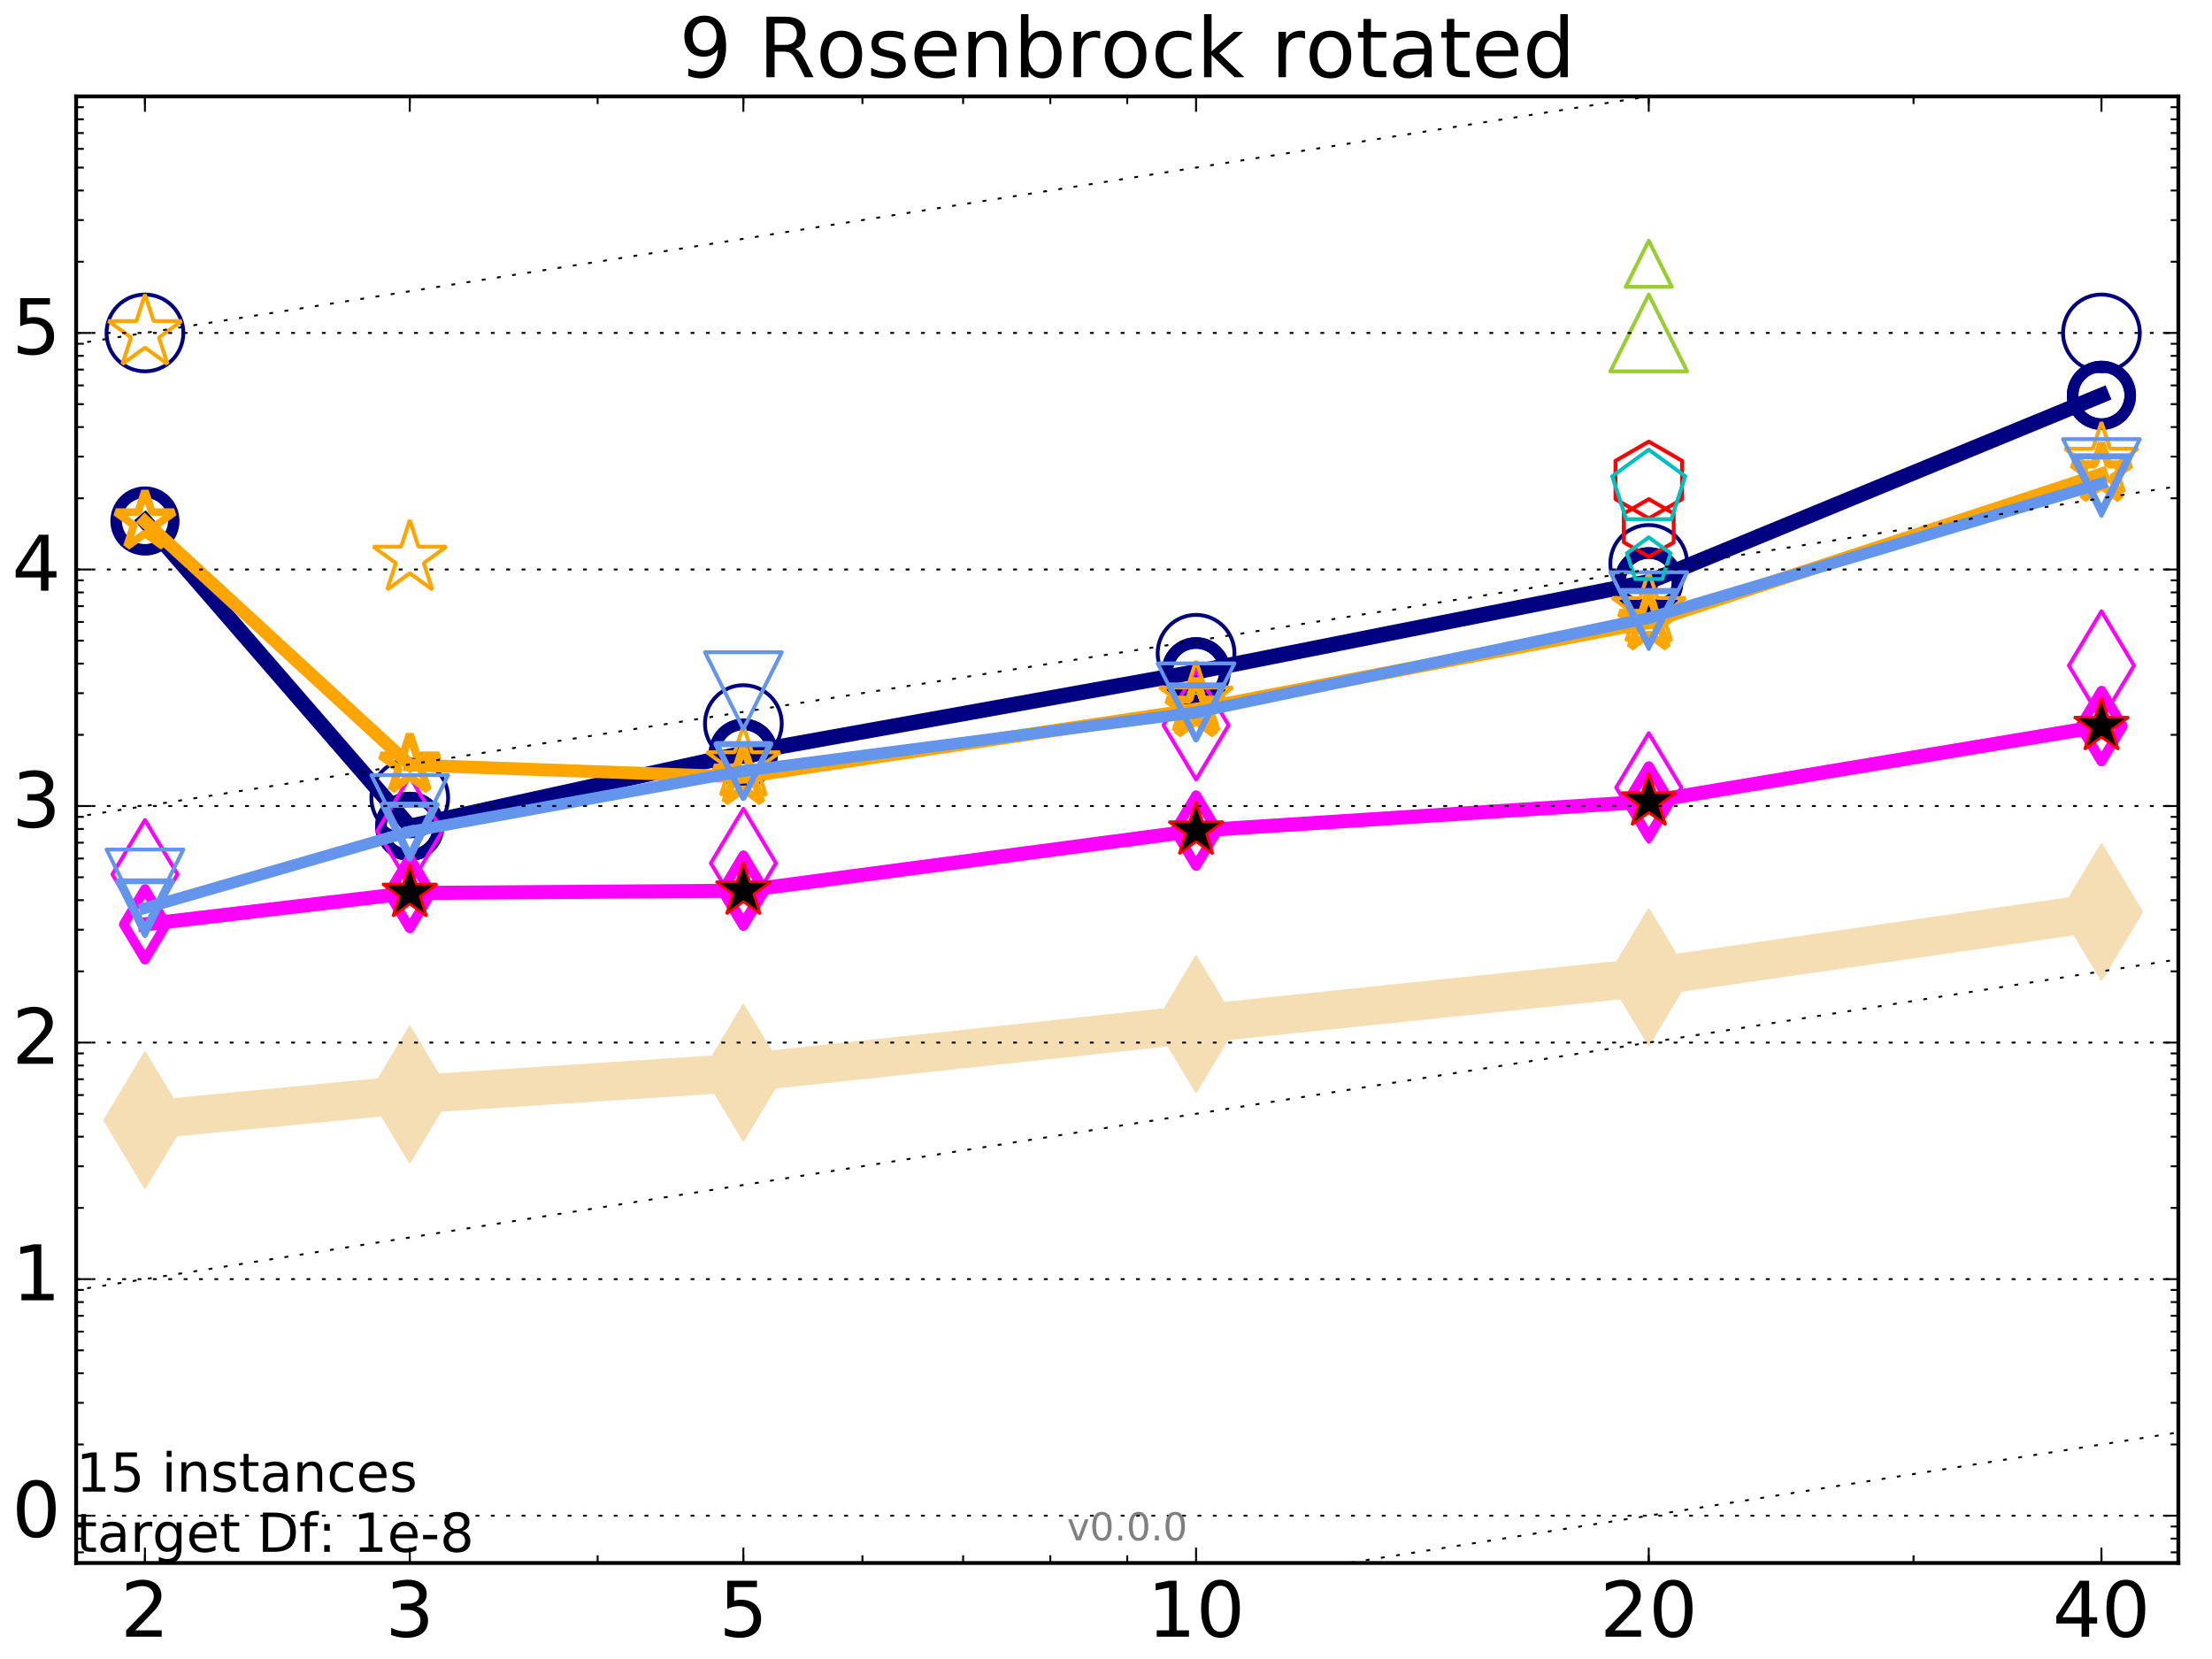 <?xml version="1.0" encoding="utf-8" standalone="no"?>
<!DOCTYPE svg PUBLIC "-//W3C//DTD SVG 1.1//EN"
  "http://www.w3.org/Graphics/SVG/1.1/DTD/svg11.dtd">
<!-- Created with matplotlib (http://matplotlib.org/) -->
<svg height="432pt" version="1.1" viewBox="0 0 576 432" width="576pt" xmlns="http://www.w3.org/2000/svg" xmlns:xlink="http://www.w3.org/1999/xlink">
 <defs>
  <style type="text/css">
*{stroke-linecap:butt;stroke-linejoin:round;stroke-miterlimit:100000;}
  </style>
 </defs>
 <g id="figure_1">
  <g id="patch_1">
   <path d="M 0 432 
L 576 432 
L 576 0 
L 0 0 
z
" style="fill:#ffffff;"/>
  </g>
  <g id="axes_1">
   <g id="patch_2">
    <path d="M 19.825 407 
L 567.24 407 
L 567.24 25.1 
L 19.825 25.1 
z
" style="fill:#ffffff;"/>
   </g>
   <g id="line2d_1">
    <path clip-path="url(#pc23ba52367)" d="M 37.743 291.685 
L 106.698 285.004 
L 193.571 279.326 
L 311.451 266.677 
L 429.33 254.43 
L 547.209 237.476 
" style="fill:none;stroke:#f5deb3;stroke-linecap:square;stroke-width:10.0;"/>
    <defs>
     <path d="M -0 17.678 
L 10.607 0 
L 0 -17.678 
L -10.607 -0 
z
" id="mbb7f4c078c" style="stroke:#f5deb3;stroke-linejoin:miter;stroke-width:0.5;"/>
    </defs>
    <g clip-path="url(#pc23ba52367)">
     <use style="fill:#f5deb3;stroke:#f5deb3;stroke-linejoin:miter;stroke-width:0.5;" x="37.743" xlink:href="#mbb7f4c078c" y="291.685"/>
     <use style="fill:#f5deb3;stroke:#f5deb3;stroke-linejoin:miter;stroke-width:0.5;" x="106.698" xlink:href="#mbb7f4c078c" y="285.004"/>
     <use style="fill:#f5deb3;stroke:#f5deb3;stroke-linejoin:miter;stroke-width:0.5;" x="193.571" xlink:href="#mbb7f4c078c" y="279.326"/>
     <use style="fill:#f5deb3;stroke:#f5deb3;stroke-linejoin:miter;stroke-width:0.5;" x="311.451" xlink:href="#mbb7f4c078c" y="266.677"/>
     <use style="fill:#f5deb3;stroke:#f5deb3;stroke-linejoin:miter;stroke-width:0.5;" x="429.33" xlink:href="#mbb7f4c078c" y="254.43"/>
     <use style="fill:#f5deb3;stroke:#f5deb3;stroke-linejoin:miter;stroke-width:0.5;" x="547.209" xlink:href="#mbb7f4c078c" y="237.476"/>
    </g>
   </g>
   <g id="line2d_2">
    <path clip-path="url(#pc23ba52367)" d="M 37.743 135.671 
L 106.698 215.183 
" style="fill:none;stroke:#000080;stroke-linecap:square;stroke-width:4.0;"/>
    <defs>
     <path d="M 0 7.5 
C 1.989 7.5 3.897 6.71 5.303 5.303 
C 6.71 3.897 7.5 1.989 7.5 0 
C 7.5 -1.989 6.71 -3.897 5.303 -5.303 
C 3.897 -6.71 1.989 -7.5 0 -7.5 
C -1.989 -7.5 -3.897 -6.71 -5.303 -5.303 
C -6.71 -3.897 -7.5 -1.989 -7.5 0 
C -7.5 1.989 -6.71 3.897 -5.303 5.303 
C -3.897 6.71 -1.989 7.5 0 7.5 
z
" id="me39c4e0098" style="stroke:#000080;stroke-width:3.0;"/>
    </defs>
    <g clip-path="url(#pc23ba52367)">
     <use style="fill:none;stroke:#000080;stroke-width:3.0;" x="37.743" xlink:href="#me39c4e0098" y="135.671"/>
     <use style="fill:none;stroke:#000080;stroke-width:3.0;" x="106.698" xlink:href="#me39c4e0098" y="215.183"/>
    </g>
   </g>
   <g id="line2d_3">
    <path clip-path="url(#pc23ba52367)" d="M 106.698 215.183 
L 193.571 196.127 
" style="fill:none;stroke:#000080;stroke-linecap:square;stroke-width:4.0;"/>
    <g clip-path="url(#pc23ba52367)">
     <use style="fill:none;stroke:#000080;stroke-width:3.0;" x="106.698" xlink:href="#me39c4e0098" y="215.183"/>
     <use style="fill:none;stroke:#000080;stroke-width:3.0;" x="193.571" xlink:href="#me39c4e0098" y="196.127"/>
    </g>
   </g>
   <g id="line2d_4">
    <path clip-path="url(#pc23ba52367)" d="M 193.571 196.127 
L 311.451 174.927 
" style="fill:none;stroke:#000080;stroke-linecap:square;stroke-width:4.0;"/>
    <g clip-path="url(#pc23ba52367)">
     <use style="fill:none;stroke:#000080;stroke-width:3.0;" x="193.571" xlink:href="#me39c4e0098" y="196.127"/>
     <use style="fill:none;stroke:#000080;stroke-width:3.0;" x="311.451" xlink:href="#me39c4e0098" y="174.927"/>
    </g>
   </g>
   <g id="line2d_5">
    <path clip-path="url(#pc23ba52367)" d="M 311.451 174.927 
L 429.33 151.492 
" style="fill:none;stroke:#000080;stroke-linecap:square;stroke-width:4.0;"/>
    <g clip-path="url(#pc23ba52367)">
     <use style="fill:none;stroke:#000080;stroke-width:3.0;" x="311.451" xlink:href="#me39c4e0098" y="174.927"/>
     <use style="fill:none;stroke:#000080;stroke-width:3.0;" x="429.33" xlink:href="#me39c4e0098" y="151.492"/>
    </g>
   </g>
   <g id="line2d_6">
    <path clip-path="url(#pc23ba52367)" d="M 429.33 151.492 
L 547.209 102.947 
" style="fill:none;stroke:#000080;stroke-linecap:square;stroke-width:4.0;"/>
    <g clip-path="url(#pc23ba52367)">
     <use style="fill:none;stroke:#000080;stroke-width:3.0;" x="429.33" xlink:href="#me39c4e0098" y="151.492"/>
     <use style="fill:none;stroke:#000080;stroke-width:3.0;" x="547.209" xlink:href="#me39c4e0098" y="102.947"/>
    </g>
   </g>
   <g id="line2d_7">
    <path clip-path="url(#pc23ba52367)" d="M 547.209 102.947 
" style="fill:none;stroke:#000080;stroke-linecap:square;stroke-width:4.0;"/>
    <g clip-path="url(#pc23ba52367)">
     <use style="fill:none;stroke:#000080;stroke-width:3.0;" x="547.209" xlink:href="#me39c4e0098" y="102.947"/>
    </g>
   </g>
   <g id="line2d_8"/>
   <g id="line2d_9">
    <defs>
     <path d="M 0 10 
C 2.652 10 5.196 8.946 7.071 7.071 
C 8.946 5.196 10 2.652 10 0 
C 10 -2.652 8.946 -5.196 7.071 -7.071 
C 5.196 -8.946 2.652 -10 0 -10 
C -2.652 -10 -5.196 -8.946 -7.071 -7.071 
C -8.946 -5.196 -10 -2.652 -10 0 
C -10 2.652 -8.946 5.196 -7.071 7.071 
C -5.196 8.946 -2.652 10 0 10 
z
" id="m9908643a20" style="stroke:#000080;"/>
    </defs>
    <g clip-path="url(#pc23ba52367)">
     <use style="fill:none;stroke:#000080;" x="37.743" xlink:href="#m9908643a20" y="86.697"/>
     <use style="fill:none;stroke:#000080;" x="106.698" xlink:href="#m9908643a20" y="207.782"/>
     <use style="fill:none;stroke:#000080;" x="193.571" xlink:href="#m9908643a20" y="188.426"/>
     <use style="fill:none;stroke:#000080;" x="311.451" xlink:href="#m9908643a20" y="170.111"/>
     <use style="fill:none;stroke:#000080;" x="429.33" xlink:href="#m9908643a20" y="146.72"/>
     <use style="fill:none;stroke:#000080;" x="547.209" xlink:href="#m9908643a20" y="86.697"/>
    </g>
   </g>
   <g id="line2d_10">
    <path clip-path="url(#pc23ba52367)" d="M 37.743 240.7 
L 106.698 232.534 
" style="fill:none;stroke:#ff00ff;stroke-linecap:square;stroke-width:3.667;"/>
    <defs>
     <path d="M -0 9.192 
L 5.515 0 
L 0 -9.192 
L -5.515 -0 
z
" id="m5d04508bbf" style="stroke:#ff00ff;stroke-linejoin:miter;stroke-width:2.5;"/>
    </defs>
    <g clip-path="url(#pc23ba52367)">
     <use style="fill:none;stroke:#ff00ff;stroke-linejoin:miter;stroke-width:2.5;" x="37.743" xlink:href="#m5d04508bbf" y="240.7"/>
     <use style="fill:none;stroke:#ff00ff;stroke-linejoin:miter;stroke-width:2.5;" x="106.698" xlink:href="#m5d04508bbf" y="232.534"/>
    </g>
   </g>
   <g id="line2d_11">
    <path clip-path="url(#pc23ba52367)" d="M 106.698 232.534 
L 193.571 231.932 
" style="fill:none;stroke:#ff00ff;stroke-linecap:square;stroke-width:3.667;"/>
    <g clip-path="url(#pc23ba52367)">
     <use style="fill:none;stroke:#ff00ff;stroke-linejoin:miter;stroke-width:2.5;" x="106.698" xlink:href="#m5d04508bbf" y="232.534"/>
     <use style="fill:none;stroke:#ff00ff;stroke-linejoin:miter;stroke-width:2.5;" x="193.571" xlink:href="#m5d04508bbf" y="231.932"/>
    </g>
   </g>
   <g id="line2d_12">
    <path clip-path="url(#pc23ba52367)" d="M 193.571 231.932 
L 311.451 216.297 
" style="fill:none;stroke:#ff00ff;stroke-linecap:square;stroke-width:3.667;"/>
    <g clip-path="url(#pc23ba52367)">
     <use style="fill:none;stroke:#ff00ff;stroke-linejoin:miter;stroke-width:2.5;" x="193.571" xlink:href="#m5d04508bbf" y="231.932"/>
     <use style="fill:none;stroke:#ff00ff;stroke-linejoin:miter;stroke-width:2.5;" x="311.451" xlink:href="#m5d04508bbf" y="216.297"/>
    </g>
   </g>
   <g id="line2d_13">
    <path clip-path="url(#pc23ba52367)" d="M 311.451 216.297 
L 429.33 208.715 
" style="fill:none;stroke:#ff00ff;stroke-linecap:square;stroke-width:3.667;"/>
    <g clip-path="url(#pc23ba52367)">
     <use style="fill:none;stroke:#ff00ff;stroke-linejoin:miter;stroke-width:2.5;" x="311.451" xlink:href="#m5d04508bbf" y="216.297"/>
     <use style="fill:none;stroke:#ff00ff;stroke-linejoin:miter;stroke-width:2.5;" x="429.33" xlink:href="#m5d04508bbf" y="208.715"/>
    </g>
   </g>
   <g id="line2d_14">
    <path clip-path="url(#pc23ba52367)" d="M 429.33 208.715 
L 547.209 189.081 
" style="fill:none;stroke:#ff00ff;stroke-linecap:square;stroke-width:3.667;"/>
    <g clip-path="url(#pc23ba52367)">
     <use style="fill:none;stroke:#ff00ff;stroke-linejoin:miter;stroke-width:2.5;" x="429.33" xlink:href="#m5d04508bbf" y="208.715"/>
     <use style="fill:none;stroke:#ff00ff;stroke-linejoin:miter;stroke-width:2.5;" x="547.209" xlink:href="#m5d04508bbf" y="189.081"/>
    </g>
   </g>
   <g id="line2d_15">
    <path clip-path="url(#pc23ba52367)" d="M 547.209 189.081 
" style="fill:none;stroke:#ff00ff;stroke-linecap:square;stroke-width:3.667;"/>
    <g clip-path="url(#pc23ba52367)">
     <use style="fill:none;stroke:#ff00ff;stroke-linejoin:miter;stroke-width:2.5;" x="547.209" xlink:href="#m5d04508bbf" y="189.081"/>
    </g>
   </g>
   <g id="line2d_16"/>
   <g id="line2d_17">
    <defs>
     <path d="M -0 14.142 
L 8.485 0 
L -0 -14.142 
L -8.485 -0 
z
" id="m543fdc7fcf" style="stroke:#ff00ff;stroke-linejoin:miter;"/>
    </defs>
    <g clip-path="url(#pc23ba52367)">
     <use style="fill:none;stroke:#ff00ff;stroke-linejoin:miter;" x="37.743" xlink:href="#m543fdc7fcf" y="227.668"/>
     <use style="fill:none;stroke:#ff00ff;stroke-linejoin:miter;" x="106.698" xlink:href="#m543fdc7fcf" y="216.411"/>
     <use style="fill:none;stroke:#ff00ff;stroke-linejoin:miter;" x="193.571" xlink:href="#m543fdc7fcf" y="224.769"/>
     <use style="fill:none;stroke:#ff00ff;stroke-linejoin:miter;" x="311.451" xlink:href="#m543fdc7fcf" y="188.851"/>
     <use style="fill:none;stroke:#ff00ff;stroke-linejoin:miter;" x="429.33" xlink:href="#m543fdc7fcf" y="205.072"/>
     <use style="fill:none;stroke:#ff00ff;stroke-linejoin:miter;" x="547.209" xlink:href="#m543fdc7fcf" y="173.31"/>
    </g>
   </g>
   <g id="line2d_18">
    <path clip-path="url(#pc23ba52367)" d="M 37.743 135.829 
L 106.698 199.197 
" style="fill:none;stroke:#ffa500;stroke-linecap:square;stroke-width:3.333;"/>
    <defs>
     <path d="M 0 -8 
L -1.796 -2.472 
L -7.608 -2.472 
L -2.906 0.944 
L -4.702 6.472 
L -0 3.056 
L 4.702 6.472 
L 2.906 0.944 
L 7.608 -2.472 
L 1.796 -2.472 
z
" id="m7d4d0b7265" style="stroke:#ffa500;stroke-linejoin:bevel;stroke-width:2.0;"/>
    </defs>
    <g clip-path="url(#pc23ba52367)">
     <use style="fill:none;stroke:#ffa500;stroke-linejoin:bevel;stroke-width:2.0;" x="37.743" xlink:href="#m7d4d0b7265" y="135.829"/>
     <use style="fill:none;stroke:#ffa500;stroke-linejoin:bevel;stroke-width:2.0;" x="106.698" xlink:href="#m7d4d0b7265" y="199.197"/>
    </g>
   </g>
   <g id="line2d_19">
    <path clip-path="url(#pc23ba52367)" d="M 106.698 199.197 
L 193.571 202.32 
" style="fill:none;stroke:#ffa500;stroke-linecap:square;stroke-width:3.333;"/>
    <g clip-path="url(#pc23ba52367)">
     <use style="fill:none;stroke:#ffa500;stroke-linejoin:bevel;stroke-width:2.0;" x="106.698" xlink:href="#m7d4d0b7265" y="199.197"/>
     <use style="fill:none;stroke:#ffa500;stroke-linejoin:bevel;stroke-width:2.0;" x="193.571" xlink:href="#m7d4d0b7265" y="202.32"/>
    </g>
   </g>
   <g id="line2d_20">
    <path clip-path="url(#pc23ba52367)" d="M 193.571 202.32 
L 311.451 184.686 
" style="fill:none;stroke:#ffa500;stroke-linecap:square;stroke-width:3.333;"/>
    <g clip-path="url(#pc23ba52367)">
     <use style="fill:none;stroke:#ffa500;stroke-linejoin:bevel;stroke-width:2.0;" x="193.571" xlink:href="#m7d4d0b7265" y="202.32"/>
     <use style="fill:none;stroke:#ffa500;stroke-linejoin:bevel;stroke-width:2.0;" x="311.451" xlink:href="#m7d4d0b7265" y="184.686"/>
    </g>
   </g>
   <g id="line2d_21">
    <path clip-path="url(#pc23ba52367)" d="M 311.451 184.686 
L 429.33 162.057 
" style="fill:none;stroke:#ffa500;stroke-linecap:square;stroke-width:3.333;"/>
    <g clip-path="url(#pc23ba52367)">
     <use style="fill:none;stroke:#ffa500;stroke-linejoin:bevel;stroke-width:2.0;" x="311.451" xlink:href="#m7d4d0b7265" y="184.686"/>
     <use style="fill:none;stroke:#ffa500;stroke-linejoin:bevel;stroke-width:2.0;" x="429.33" xlink:href="#m7d4d0b7265" y="162.057"/>
    </g>
   </g>
   <g id="line2d_22">
    <path clip-path="url(#pc23ba52367)" d="M 429.33 162.057 
L 547.209 123.408 
" style="fill:none;stroke:#ffa500;stroke-linecap:square;stroke-width:3.333;"/>
    <g clip-path="url(#pc23ba52367)">
     <use style="fill:none;stroke:#ffa500;stroke-linejoin:bevel;stroke-width:2.0;" x="429.33" xlink:href="#m7d4d0b7265" y="162.057"/>
     <use style="fill:none;stroke:#ffa500;stroke-linejoin:bevel;stroke-width:2.0;" x="547.209" xlink:href="#m7d4d0b7265" y="123.408"/>
    </g>
   </g>
   <g id="line2d_23">
    <path clip-path="url(#pc23ba52367)" d="M 547.209 123.408 
" style="fill:none;stroke:#ffa500;stroke-linecap:square;stroke-width:3.333;"/>
    <g clip-path="url(#pc23ba52367)">
     <use style="fill:none;stroke:#ffa500;stroke-linejoin:bevel;stroke-width:2.0;" x="547.209" xlink:href="#m7d4d0b7265" y="123.408"/>
    </g>
   </g>
   <g id="line2d_24"/>
   <g id="line2d_25">
    <defs>
     <path d="M 0 -10 
L -2.245 -3.09 
L -9.511 -3.09 
L -3.633 1.18 
L -5.878 8.09 
L -0 3.82 
L 5.878 8.09 
L 3.633 1.18 
L 9.511 -3.09 
L 2.245 -3.09 
z
" id="m2eaa2fe0dd" style="stroke:#ffa500;stroke-linejoin:bevel;"/>
    </defs>
    <g clip-path="url(#pc23ba52367)">
     <use style="fill:none;stroke:#ffa500;stroke-linejoin:bevel;" x="37.743" xlink:href="#m2eaa2fe0dd" y="86.697"/>
     <use style="fill:none;stroke:#ffa500;stroke-linejoin:bevel;" x="106.698" xlink:href="#m2eaa2fe0dd" y="145.442"/>
     <use style="fill:none;stroke:#ffa500;stroke-linejoin:bevel;" x="193.571" xlink:href="#m2eaa2fe0dd" y="198.976"/>
     <use style="fill:none;stroke:#ffa500;stroke-linejoin:bevel;" x="311.451" xlink:href="#m2eaa2fe0dd" y="182.116"/>
     <use style="fill:none;stroke:#ffa500;stroke-linejoin:bevel;" x="429.33" xlink:href="#m2eaa2fe0dd" y="158.796"/>
     <use style="fill:none;stroke:#ffa500;stroke-linejoin:bevel;" x="547.209" xlink:href="#m2eaa2fe0dd" y="119.95"/>
    </g>
   </g>
   <g id="line2d_26">
    <path clip-path="url(#pc23ba52367)" d="M 37.743 236.483 
L 106.698 216.548 
" style="fill:none;stroke:#6495ed;stroke-linecap:square;stroke-width:3.0;"/>
    <defs>
     <path d="M -0 7 
L 7 -7 
L -7 -7 
z
" id="m67e5adf5ab" style="stroke:#6495ed;stroke-linejoin:miter;stroke-width:1.5;"/>
    </defs>
    <g clip-path="url(#pc23ba52367)">
     <use style="fill:none;stroke:#6495ed;stroke-linejoin:miter;stroke-width:1.5;" x="37.743" xlink:href="#m67e5adf5ab" y="236.483"/>
     <use style="fill:none;stroke:#6495ed;stroke-linejoin:miter;stroke-width:1.5;" x="106.698" xlink:href="#m67e5adf5ab" y="216.548"/>
    </g>
   </g>
   <g id="line2d_27">
    <path clip-path="url(#pc23ba52367)" d="M 106.698 216.548 
L 193.571 200.771 
" style="fill:none;stroke:#6495ed;stroke-linecap:square;stroke-width:3.0;"/>
    <g clip-path="url(#pc23ba52367)">
     <use style="fill:none;stroke:#6495ed;stroke-linejoin:miter;stroke-width:1.5;" x="106.698" xlink:href="#m67e5adf5ab" y="216.548"/>
     <use style="fill:none;stroke:#6495ed;stroke-linejoin:miter;stroke-width:1.5;" x="193.571" xlink:href="#m67e5adf5ab" y="200.771"/>
    </g>
   </g>
   <g id="line2d_28">
    <path clip-path="url(#pc23ba52367)" d="M 193.571 200.771 
L 311.451 185.503 
" style="fill:none;stroke:#6495ed;stroke-linecap:square;stroke-width:3.0;"/>
    <g clip-path="url(#pc23ba52367)">
     <use style="fill:none;stroke:#6495ed;stroke-linejoin:miter;stroke-width:1.5;" x="193.571" xlink:href="#m67e5adf5ab" y="200.771"/>
     <use style="fill:none;stroke:#6495ed;stroke-linejoin:miter;stroke-width:1.5;" x="311.451" xlink:href="#m67e5adf5ab" y="185.503"/>
    </g>
   </g>
   <g id="line2d_29">
    <path clip-path="url(#pc23ba52367)" d="M 311.451 185.503 
L 429.33 160.912 
" style="fill:none;stroke:#6495ed;stroke-linecap:square;stroke-width:3.0;"/>
    <g clip-path="url(#pc23ba52367)">
     <use style="fill:none;stroke:#6495ed;stroke-linejoin:miter;stroke-width:1.5;" x="311.451" xlink:href="#m67e5adf5ab" y="185.503"/>
     <use style="fill:none;stroke:#6495ed;stroke-linejoin:miter;stroke-width:1.5;" x="429.33" xlink:href="#m67e5adf5ab" y="160.912"/>
    </g>
   </g>
   <g id="line2d_30">
    <path clip-path="url(#pc23ba52367)" d="M 429.33 160.912 
L 547.209 125.855 
" style="fill:none;stroke:#6495ed;stroke-linecap:square;stroke-width:3.0;"/>
    <g clip-path="url(#pc23ba52367)">
     <use style="fill:none;stroke:#6495ed;stroke-linejoin:miter;stroke-width:1.5;" x="429.33" xlink:href="#m67e5adf5ab" y="160.912"/>
     <use style="fill:none;stroke:#6495ed;stroke-linejoin:miter;stroke-width:1.5;" x="547.209" xlink:href="#m67e5adf5ab" y="125.855"/>
    </g>
   </g>
   <g id="line2d_31">
    <path clip-path="url(#pc23ba52367)" d="M 547.209 125.855 
" style="fill:none;stroke:#6495ed;stroke-linecap:square;stroke-width:3.0;"/>
    <g clip-path="url(#pc23ba52367)">
     <use style="fill:none;stroke:#6495ed;stroke-linejoin:miter;stroke-width:1.5;" x="547.209" xlink:href="#m67e5adf5ab" y="125.855"/>
    </g>
   </g>
   <g id="line2d_32"/>
   <g id="line2d_33">
    <defs>
     <path d="M -0 10 
L 10 -10 
L -10 -10 
z
" id="m2a0140885d" style="stroke:#6495ed;stroke-linejoin:miter;"/>
    </defs>
    <g clip-path="url(#pc23ba52367)">
     <use style="fill:none;stroke:#6495ed;stroke-linejoin:miter;" x="37.743" xlink:href="#m2a0140885d" y="231.222"/>
     <use style="fill:none;stroke:#6495ed;stroke-linejoin:miter;" x="106.698" xlink:href="#m2a0140885d" y="211.841"/>
     <use style="fill:none;stroke:#6495ed;stroke-linejoin:miter;" x="193.571" xlink:href="#m2a0140885d" y="179.835"/>
     <use style="fill:none;stroke:#6495ed;stroke-linejoin:miter;" x="311.451" xlink:href="#m2a0140885d" y="182.75"/>
     <use style="fill:none;stroke:#6495ed;stroke-linejoin:miter;" x="429.33" xlink:href="#m2a0140885d" y="159.002"/>
     <use style="fill:none;stroke:#6495ed;stroke-linejoin:miter;" x="547.209" xlink:href="#m2a0140885d" y="124.355"/>
    </g>
   </g>
   <g id="line2d_34">
    <path clip-path="url(#pc23ba52367)" d="M 429.33 137.474 
" style="fill:none;stroke:#ff0000;stroke-linecap:square;stroke-width:2.667;"/>
    <defs>
     <path d="M 0 -7.5 
L -6.495 -3.75 
L -6.495 3.75 
L -0 7.5 
L 6.495 3.75 
L 6.495 -3.75 
z
" id="m7555a163d9" style="stroke:#ff0000;stroke-linejoin:miter;"/>
    </defs>
    <g clip-path="url(#pc23ba52367)">
     <use style="fill:none;stroke:#ff0000;stroke-linejoin:miter;" x="429.33" xlink:href="#m7555a163d9" y="137.474"/>
    </g>
   </g>
   <g id="line2d_35"/>
   <g id="line2d_36">
    <defs>
     <path d="M 0 -10 
L -8.66 -5 
L -8.66 5 
L -0 10 
L 8.66 5 
L 8.66 -5 
z
" id="m2d7144e15f" style="stroke:#ff0000;stroke-linejoin:miter;"/>
    </defs>
    <g clip-path="url(#pc23ba52367)">
     <use style="fill:none;stroke:#ff0000;stroke-linejoin:miter;" x="429.33" xlink:href="#m2d7144e15f" y="124.993"/>
    </g>
   </g>
   <g id="line2d_37">
    <path clip-path="url(#pc23ba52367)" d="M 429.33 68.691 
" style="fill:none;stroke:#9acd32;stroke-linecap:square;stroke-width:2.333;"/>
    <defs>
     <path d="M 0 -6 
L -6 6 
L 6 6 
z
" id="m3153263b38" style="stroke:#9acd32;stroke-linejoin:miter;"/>
    </defs>
    <g clip-path="url(#pc23ba52367)">
     <use style="fill:none;stroke:#9acd32;stroke-linejoin:miter;" x="429.33" xlink:href="#m3153263b38" y="68.691"/>
    </g>
   </g>
   <g id="line2d_38"/>
   <g id="line2d_39">
    <defs>
     <path d="M 0 -10 
L -10 10 
L 10 10 
z
" id="m9b3d8c1004" style="stroke:#9acd32;stroke-linejoin:miter;"/>
    </defs>
    <g clip-path="url(#pc23ba52367)">
     <use style="fill:none;stroke:#9acd32;stroke-linejoin:miter;" x="429.33" xlink:href="#m9b3d8c1004" y="86.697"/>
    </g>
   </g>
   <g id="line2d_40">
    <path clip-path="url(#pc23ba52367)" d="M 429.33 145.922 
" style="fill:none;stroke:#00bfbf;stroke-linecap:square;stroke-width:2.0;"/>
    <defs>
     <path d="M 0 -6 
L -5.706 -1.854 
L -3.527 4.854 
L 3.527 4.854 
L 5.706 -1.854 
z
" id="m4a7f428d48" style="stroke:#00bfbf;stroke-linejoin:miter;"/>
    </defs>
    <g clip-path="url(#pc23ba52367)">
     <use style="fill:none;stroke:#00bfbf;stroke-linejoin:miter;" x="429.33" xlink:href="#m4a7f428d48" y="145.922"/>
    </g>
   </g>
   <g id="line2d_41"/>
   <g id="line2d_42">
    <defs>
     <path d="M 0 -10 
L -9.511 -3.09 
L -5.878 8.09 
L 5.878 8.09 
L 9.511 -3.09 
z
" id="m3024af2116" style="stroke:#00bfbf;stroke-linejoin:miter;"/>
    </defs>
    <g clip-path="url(#pc23ba52367)">
     <use style="fill:none;stroke:#00bfbf;stroke-linejoin:miter;" x="429.33" xlink:href="#m3024af2116" y="127.098"/>
    </g>
   </g>
   <g id="line2d_43">
    <defs>
     <path d="M 0 -7.5 
L -1.684 -2.318 
L -7.133 -2.318 
L -2.725 0.885 
L -4.408 6.068 
L -0 2.865 
L 4.408 6.068 
L 2.725 0.885 
L 7.133 -2.318 
L 1.684 -2.318 
z
" id="m50e0254cf2" style="stroke:#ff0000;stroke-linejoin:bevel;stroke-width:0.7;"/>
    </defs>
    <g clip-path="url(#pc23ba52367)">
     <use style="stroke:#ff0000;stroke-linejoin:bevel;stroke-width:0.7;" x="106.698" xlink:href="#m50e0254cf2" y="232.534"/>
     <use style="stroke:#ff0000;stroke-linejoin:bevel;stroke-width:0.7;" x="193.571" xlink:href="#m50e0254cf2" y="231.932"/>
     <use style="stroke:#ff0000;stroke-linejoin:bevel;stroke-width:0.7;" x="311.451" xlink:href="#m50e0254cf2" y="216.297"/>
     <use style="stroke:#ff0000;stroke-linejoin:bevel;stroke-width:0.7;" x="429.33" xlink:href="#m50e0254cf2" y="208.715"/>
     <use style="stroke:#ff0000;stroke-linejoin:bevel;stroke-width:0.7;" x="547.209" xlink:href="#m50e0254cf2" y="189.081"/>
    </g>
   </g>
   <g id="line2d_44">
    <path clip-path="url(#pc23ba52367)" d="M -353.844 517.874 
M 185.724 433 
L 577 371.452 
" style="fill:none;stroke:#000000;stroke-dasharray:1,3;stroke-dashoffset:0.0;stroke-width:0.5;"/>
   </g>
   <g id="line2d_45">
    <path clip-path="url(#pc23ba52367)" d="M -353.844 394.681 
M -1 339.178 
L 577 248.259 
" style="fill:none;stroke:#000000;stroke-dasharray:1,3;stroke-dashoffset:0.0;stroke-width:0.5;"/>
   </g>
   <g id="line2d_46">
    <path clip-path="url(#pc23ba52367)" d="M -353.844 271.487 
M -1 215.985 
L 577 125.065 
" style="fill:none;stroke:#000000;stroke-dasharray:1,3;stroke-dashoffset:0.0;stroke-width:0.5;"/>
   </g>
   <g id="line2d_47">
    <path clip-path="url(#pc23ba52367)" d="M -353.844 148.294 
M -1 92.791 
L 577 1.871 
" style="fill:none;stroke:#000000;stroke-dasharray:1,3;stroke-dashoffset:0.0;stroke-width:0.5;"/>
   </g>
   <g id="line2d_48">
    <path clip-path="url(#pc23ba52367)" d="M -353.844 25.1 
" style="fill:none;stroke:#000000;stroke-dasharray:1,3;stroke-dashoffset:0.0;stroke-width:0.5;"/>
   </g>
   <g id="patch_3">
    <path d="M 19.825 25.1 
L 567.24 25.1 
" style="fill:none;stroke:#000000;stroke-linecap:square;stroke-linejoin:miter;"/>
   </g>
   <g id="patch_4">
    <path d="M 567.24 407 
L 567.24 25.1 
" style="fill:none;stroke:#000000;stroke-linecap:square;stroke-linejoin:miter;"/>
   </g>
   <g id="patch_5">
    <path d="M 19.825 407 
L 567.24 407 
" style="fill:none;stroke:#000000;stroke-linecap:square;stroke-linejoin:miter;"/>
   </g>
   <g id="patch_6">
    <path d="M 19.825 407 
L 19.825 25.1 
" style="fill:none;stroke:#000000;stroke-linecap:square;stroke-linejoin:miter;"/>
   </g>
   <g id="matplotlib.axis_1">
    <g id="xtick_1">
     <g id="line2d_49">
      <defs>
       <path d="M 0 0 
L 0 -4 
" id="m1b6708f050" style="stroke:#000000;stroke-width:0.5;"/>
      </defs>
      <g>
       <use style="stroke:#000000;stroke-width:0.5;" x="37.743" xlink:href="#m1b6708f050" y="407.0"/>
      </g>
     </g>
     <g id="line2d_50">
      <defs>
       <path d="M 0 0 
L 0 4 
" id="md3625f281f" style="stroke:#000000;stroke-width:0.5;"/>
      </defs>
      <g>
       <use style="stroke:#000000;stroke-width:0.5;" x="37.743" xlink:href="#md3625f281f" y="25.1"/>
      </g>
     </g>
     <g id="text_1">
      <!-- 2 -->
      <defs>
       <path d="M 19.188 8.297 
L 53.609 8.297 
L 53.609 0 
L 7.328 0 
L 7.328 8.297 
Q 12.938 14.109 22.625 23.891 
Q 32.328 33.688 34.812 36.531 
Q 39.547 41.844 41.422 45.531 
Q 43.312 49.219 43.312 52.781 
Q 43.312 58.594 39.234 62.25 
Q 35.156 65.922 28.609 65.922 
Q 23.969 65.922 18.812 64.312 
Q 13.672 62.703 7.812 59.422 
L 7.812 69.391 
Q 13.766 71.781 18.938 73 
Q 24.125 74.219 28.422 74.219 
Q 39.75 74.219 46.484 68.547 
Q 53.219 62.891 53.219 53.422 
Q 53.219 48.922 51.531 44.891 
Q 49.859 40.875 45.406 35.406 
Q 44.188 33.984 37.641 27.219 
Q 31.109 20.453 19.188 8.297 
" id="BitstreamVeraSans-Roman-32"/>
      </defs>
      <g transform="translate(31.381 426.197)scale(0.2 -0.2)">
       <use xlink:href="#BitstreamVeraSans-Roman-32"/>
      </g>
     </g>
    </g>
    <g id="xtick_2">
     <g id="line2d_51">
      <g>
       <use style="stroke:#000000;stroke-width:0.5;" x="106.698" xlink:href="#m1b6708f050" y="407.0"/>
      </g>
     </g>
     <g id="line2d_52">
      <g>
       <use style="stroke:#000000;stroke-width:0.5;" x="106.698" xlink:href="#md3625f281f" y="25.1"/>
      </g>
     </g>
     <g id="text_2">
      <!-- 3 -->
      <defs>
       <path d="M 40.578 39.312 
Q 47.656 37.797 51.625 33 
Q 55.609 28.219 55.609 21.188 
Q 55.609 10.406 48.188 4.484 
Q 40.766 -1.422 27.094 -1.422 
Q 22.516 -1.422 17.656 -0.516 
Q 12.797 0.391 7.625 2.203 
L 7.625 11.719 
Q 11.719 9.328 16.594 8.109 
Q 21.484 6.891 26.812 6.891 
Q 36.078 6.891 40.938 10.547 
Q 45.797 14.203 45.797 21.188 
Q 45.797 27.641 41.281 31.266 
Q 36.766 34.906 28.719 34.906 
L 20.219 34.906 
L 20.219 43.016 
L 29.109 43.016 
Q 36.375 43.016 40.234 45.922 
Q 44.094 48.828 44.094 54.297 
Q 44.094 59.906 40.109 62.906 
Q 36.141 65.922 28.719 65.922 
Q 24.656 65.922 20.016 65.031 
Q 15.375 64.156 9.812 62.312 
L 9.812 71.094 
Q 15.438 72.656 20.344 73.438 
Q 25.25 74.219 29.594 74.219 
Q 40.828 74.219 47.359 69.109 
Q 53.906 64.016 53.906 55.328 
Q 53.906 49.266 50.438 45.094 
Q 46.969 40.922 40.578 39.312 
" id="BitstreamVeraSans-Roman-33"/>
      </defs>
      <g transform="translate(100.336 426.197)scale(0.2 -0.2)">
       <use xlink:href="#BitstreamVeraSans-Roman-33"/>
      </g>
     </g>
    </g>
    <g id="xtick_3">
     <g id="line2d_53">
      <g>
       <use style="stroke:#000000;stroke-width:0.5;" x="193.571" xlink:href="#m1b6708f050" y="407.0"/>
      </g>
     </g>
     <g id="line2d_54">
      <g>
       <use style="stroke:#000000;stroke-width:0.5;" x="193.571" xlink:href="#md3625f281f" y="25.1"/>
      </g>
     </g>
     <g id="text_3">
      <!-- 5 -->
      <defs>
       <path d="M 10.797 72.906 
L 49.516 72.906 
L 49.516 64.594 
L 19.828 64.594 
L 19.828 46.734 
Q 21.969 47.469 24.109 47.828 
Q 26.266 48.188 28.422 48.188 
Q 40.625 48.188 47.75 41.5 
Q 54.891 34.812 54.891 23.391 
Q 54.891 11.625 47.562 5.094 
Q 40.234 -1.422 26.906 -1.422 
Q 22.312 -1.422 17.547 -0.641 
Q 12.797 0.141 7.719 1.703 
L 7.719 11.625 
Q 12.109 9.234 16.797 8.062 
Q 21.484 6.891 26.703 6.891 
Q 35.156 6.891 40.078 11.328 
Q 45.016 15.766 45.016 23.391 
Q 45.016 31 40.078 35.438 
Q 35.156 39.891 26.703 39.891 
Q 22.75 39.891 18.812 39.016 
Q 14.891 38.141 10.797 36.281 
z
" id="BitstreamVeraSans-Roman-35"/>
      </defs>
      <g transform="translate(187.209 426.197)scale(0.2 -0.2)">
       <use xlink:href="#BitstreamVeraSans-Roman-35"/>
      </g>
     </g>
    </g>
    <g id="xtick_4">
     <g id="line2d_55">
      <g>
       <use style="stroke:#000000;stroke-width:0.5;" x="311.451" xlink:href="#m1b6708f050" y="407.0"/>
      </g>
     </g>
     <g id="line2d_56">
      <g>
       <use style="stroke:#000000;stroke-width:0.5;" x="311.451" xlink:href="#md3625f281f" y="25.1"/>
      </g>
     </g>
     <g id="text_4">
      <!-- 10 -->
      <defs>
       <path d="M 31.781 66.406 
Q 24.172 66.406 20.328 58.906 
Q 16.5 51.422 16.5 36.375 
Q 16.5 21.391 20.328 13.891 
Q 24.172 6.391 31.781 6.391 
Q 39.453 6.391 43.281 13.891 
Q 47.125 21.391 47.125 36.375 
Q 47.125 51.422 43.281 58.906 
Q 39.453 66.406 31.781 66.406 
M 31.781 74.219 
Q 44.047 74.219 50.516 64.516 
Q 56.984 54.828 56.984 36.375 
Q 56.984 17.969 50.516 8.266 
Q 44.047 -1.422 31.781 -1.422 
Q 19.531 -1.422 13.062 8.266 
Q 6.594 17.969 6.594 36.375 
Q 6.594 54.828 13.062 64.516 
Q 19.531 74.219 31.781 74.219 
" id="BitstreamVeraSans-Roman-30"/>
       <path d="M 12.406 8.297 
L 28.516 8.297 
L 28.516 63.922 
L 10.984 60.406 
L 10.984 69.391 
L 28.422 72.906 
L 38.281 72.906 
L 38.281 8.297 
L 54.391 8.297 
L 54.391 0 
L 12.406 0 
z
" id="BitstreamVeraSans-Roman-31"/>
      </defs>
      <g transform="translate(298.726 426.197)scale(0.2 -0.2)">
       <use xlink:href="#BitstreamVeraSans-Roman-31"/>
       <use x="63.623" xlink:href="#BitstreamVeraSans-Roman-30"/>
      </g>
     </g>
    </g>
    <g id="xtick_5">
     <g id="line2d_57">
      <g>
       <use style="stroke:#000000;stroke-width:0.5;" x="429.33" xlink:href="#m1b6708f050" y="407.0"/>
      </g>
     </g>
     <g id="line2d_58">
      <g>
       <use style="stroke:#000000;stroke-width:0.5;" x="429.33" xlink:href="#md3625f281f" y="25.1"/>
      </g>
     </g>
     <g id="text_5">
      <!-- 20 -->
      <g transform="translate(416.605 426.197)scale(0.2 -0.2)">
       <use xlink:href="#BitstreamVeraSans-Roman-32"/>
       <use x="63.623" xlink:href="#BitstreamVeraSans-Roman-30"/>
      </g>
     </g>
    </g>
    <g id="xtick_6">
     <g id="line2d_59">
      <g>
       <use style="stroke:#000000;stroke-width:0.5;" x="547.209" xlink:href="#m1b6708f050" y="407.0"/>
      </g>
     </g>
     <g id="line2d_60">
      <g>
       <use style="stroke:#000000;stroke-width:0.5;" x="547.209" xlink:href="#md3625f281f" y="25.1"/>
      </g>
     </g>
     <g id="text_6">
      <!-- 40 -->
      <defs>
       <path d="M 37.797 64.312 
L 12.891 25.391 
L 37.797 25.391 
z
M 35.203 72.906 
L 47.609 72.906 
L 47.609 25.391 
L 58.016 25.391 
L 58.016 17.188 
L 47.609 17.188 
L 47.609 0 
L 37.797 0 
L 37.797 17.188 
L 4.891 17.188 
L 4.891 26.703 
z
" id="BitstreamVeraSans-Roman-34"/>
      </defs>
      <g transform="translate(534.484 426.197)scale(0.2 -0.2)">
       <use xlink:href="#BitstreamVeraSans-Roman-34"/>
       <use x="63.623" xlink:href="#BitstreamVeraSans-Roman-30"/>
      </g>
     </g>
    </g>
    <g id="xtick_7">
     <g id="line2d_61">
      <defs>
       <path d="M 0 0 
L 0 -2 
" id="m5a97f53676" style="stroke:#000000;stroke-width:0.5;"/>
      </defs>
      <g>
       <use style="stroke:#000000;stroke-width:0.5;" x="37.743" xlink:href="#m5a97f53676" y="407.0"/>
      </g>
     </g>
     <g id="line2d_62">
      <defs>
       <path d="M 0 0 
L 0 2 
" id="m02417e3ea5" style="stroke:#000000;stroke-width:0.5;"/>
      </defs>
      <g>
       <use style="stroke:#000000;stroke-width:0.5;" x="37.743" xlink:href="#m02417e3ea5" y="25.1"/>
      </g>
     </g>
    </g>
    <g id="xtick_8">
     <g id="line2d_63">
      <g>
       <use style="stroke:#000000;stroke-width:0.5;" x="106.698" xlink:href="#m5a97f53676" y="407.0"/>
      </g>
     </g>
     <g id="line2d_64">
      <g>
       <use style="stroke:#000000;stroke-width:0.5;" x="106.698" xlink:href="#m02417e3ea5" y="25.1"/>
      </g>
     </g>
    </g>
    <g id="xtick_9">
     <g id="line2d_65">
      <g>
       <use style="stroke:#000000;stroke-width:0.5;" x="155.622" xlink:href="#m5a97f53676" y="407.0"/>
      </g>
     </g>
     <g id="line2d_66">
      <g>
       <use style="stroke:#000000;stroke-width:0.5;" x="155.622" xlink:href="#m02417e3ea5" y="25.1"/>
      </g>
     </g>
    </g>
    <g id="xtick_10">
     <g id="line2d_67">
      <g>
       <use style="stroke:#000000;stroke-width:0.5;" x="193.571" xlink:href="#m5a97f53676" y="407.0"/>
      </g>
     </g>
     <g id="line2d_68">
      <g>
       <use style="stroke:#000000;stroke-width:0.5;" x="193.571" xlink:href="#m02417e3ea5" y="25.1"/>
      </g>
     </g>
    </g>
    <g id="xtick_11">
     <g id="line2d_69">
      <g>
       <use style="stroke:#000000;stroke-width:0.5;" x="224.577" xlink:href="#m5a97f53676" y="407.0"/>
      </g>
     </g>
     <g id="line2d_70">
      <g>
       <use style="stroke:#000000;stroke-width:0.5;" x="224.577" xlink:href="#m02417e3ea5" y="25.1"/>
      </g>
     </g>
    </g>
    <g id="xtick_12">
     <g id="line2d_71">
      <g>
       <use style="stroke:#000000;stroke-width:0.5;" x="250.793" xlink:href="#m5a97f53676" y="407.0"/>
      </g>
     </g>
     <g id="line2d_72">
      <g>
       <use style="stroke:#000000;stroke-width:0.5;" x="250.793" xlink:href="#m02417e3ea5" y="25.1"/>
      </g>
     </g>
    </g>
    <g id="xtick_13">
     <g id="line2d_73">
      <g>
       <use style="stroke:#000000;stroke-width:0.5;" x="273.502" xlink:href="#m5a97f53676" y="407.0"/>
      </g>
     </g>
     <g id="line2d_74">
      <g>
       <use style="stroke:#000000;stroke-width:0.5;" x="273.502" xlink:href="#m02417e3ea5" y="25.1"/>
      </g>
     </g>
    </g>
    <g id="xtick_14">
     <g id="line2d_75">
      <g>
       <use style="stroke:#000000;stroke-width:0.5;" x="293.533" xlink:href="#m5a97f53676" y="407.0"/>
      </g>
     </g>
     <g id="line2d_76">
      <g>
       <use style="stroke:#000000;stroke-width:0.5;" x="293.533" xlink:href="#m02417e3ea5" y="25.1"/>
      </g>
     </g>
    </g>
    <g id="xtick_15">
     <g id="line2d_77">
      <g>
       <use style="stroke:#000000;stroke-width:0.5;" x="429.33" xlink:href="#m5a97f53676" y="407.0"/>
      </g>
     </g>
     <g id="line2d_78">
      <g>
       <use style="stroke:#000000;stroke-width:0.5;" x="429.33" xlink:href="#m02417e3ea5" y="25.1"/>
      </g>
     </g>
    </g>
    <g id="xtick_16">
     <g id="line2d_79">
      <g>
       <use style="stroke:#000000;stroke-width:0.5;" x="498.285" xlink:href="#m5a97f53676" y="407.0"/>
      </g>
     </g>
     <g id="line2d_80">
      <g>
       <use style="stroke:#000000;stroke-width:0.5;" x="498.285" xlink:href="#m02417e3ea5" y="25.1"/>
      </g>
     </g>
    </g>
    <g id="xtick_17">
     <g id="line2d_81">
      <g>
       <use style="stroke:#000000;stroke-width:0.5;" x="547.209" xlink:href="#m5a97f53676" y="407.0"/>
      </g>
     </g>
     <g id="line2d_82">
      <g>
       <use style="stroke:#000000;stroke-width:0.5;" x="547.209" xlink:href="#m02417e3ea5" y="25.1"/>
      </g>
     </g>
    </g>
   </g>
   <g id="matplotlib.axis_2">
    <g id="ytick_1">
     <g id="line2d_83">
      <path clip-path="url(#pc23ba52367)" d="M 19.825 394.681 
L 567.24 394.681 
" style="fill:none;stroke:#000000;stroke-dasharray:1,3;stroke-dashoffset:0.0;stroke-width:0.5;"/>
     </g>
     <g id="line2d_84">
      <defs>
       <path d="M 0 0 
L 4 0 
" id="m7e4e946f97" style="stroke:#000000;stroke-width:0.5;"/>
      </defs>
      <g>
       <use style="stroke:#000000;stroke-width:0.5;" x="19.825" xlink:href="#m7e4e946f97" y="394.681"/>
      </g>
     </g>
     <g id="line2d_85">
      <defs>
       <path d="M 0 0 
L -4 0 
" id="mb3ea7fca43" style="stroke:#000000;stroke-width:0.5;"/>
      </defs>
      <g>
       <use style="stroke:#000000;stroke-width:0.5;" x="567.24" xlink:href="#mb3ea7fca43" y="394.681"/>
      </g>
     </g>
     <g id="text_7">
      <!-- 0 -->
      <g transform="translate(3.1 400.199)scale(0.2 -0.2)">
       <use xlink:href="#BitstreamVeraSans-Roman-30"/>
      </g>
     </g>
    </g>
    <g id="ytick_2">
     <g id="line2d_86">
      <path clip-path="url(#pc23ba52367)" d="M 19.825 333.084 
L 567.24 333.084 
" style="fill:none;stroke:#000000;stroke-dasharray:1,3;stroke-dashoffset:0.0;stroke-width:0.5;"/>
     </g>
     <g id="line2d_87">
      <g>
       <use style="stroke:#000000;stroke-width:0.5;" x="19.825" xlink:href="#m7e4e946f97" y="333.084"/>
      </g>
     </g>
     <g id="line2d_88">
      <g>
       <use style="stroke:#000000;stroke-width:0.5;" x="567.24" xlink:href="#mb3ea7fca43" y="333.084"/>
      </g>
     </g>
     <g id="text_8">
      <!-- 1 -->
      <g transform="translate(3.1 338.603)scale(0.2 -0.2)">
       <use xlink:href="#BitstreamVeraSans-Roman-31"/>
      </g>
     </g>
    </g>
    <g id="ytick_3">
     <g id="line2d_89">
      <path clip-path="url(#pc23ba52367)" d="M 19.825 271.487 
L 567.24 271.487 
" style="fill:none;stroke:#000000;stroke-dasharray:1,3;stroke-dashoffset:0.0;stroke-width:0.5;"/>
     </g>
     <g id="line2d_90">
      <g>
       <use style="stroke:#000000;stroke-width:0.5;" x="19.825" xlink:href="#m7e4e946f97" y="271.487"/>
      </g>
     </g>
     <g id="line2d_91">
      <g>
       <use style="stroke:#000000;stroke-width:0.5;" x="567.24" xlink:href="#mb3ea7fca43" y="271.487"/>
      </g>
     </g>
     <g id="text_9">
      <!-- 2 -->
      <g transform="translate(3.1 277.006)scale(0.2 -0.2)">
       <use xlink:href="#BitstreamVeraSans-Roman-32"/>
      </g>
     </g>
    </g>
    <g id="ytick_4">
     <g id="line2d_92">
      <path clip-path="url(#pc23ba52367)" d="M 19.825 209.89 
L 567.24 209.89 
" style="fill:none;stroke:#000000;stroke-dasharray:1,3;stroke-dashoffset:0.0;stroke-width:0.5;"/>
     </g>
     <g id="line2d_93">
      <g>
       <use style="stroke:#000000;stroke-width:0.5;" x="19.825" xlink:href="#m7e4e946f97" y="209.89"/>
      </g>
     </g>
     <g id="line2d_94">
      <g>
       <use style="stroke:#000000;stroke-width:0.5;" x="567.24" xlink:href="#mb3ea7fca43" y="209.89"/>
      </g>
     </g>
     <g id="text_10">
      <!-- 3 -->
      <g transform="translate(3.1 215.409)scale(0.2 -0.2)">
       <use xlink:href="#BitstreamVeraSans-Roman-33"/>
      </g>
     </g>
    </g>
    <g id="ytick_5">
     <g id="line2d_95">
      <path clip-path="url(#pc23ba52367)" d="M 19.825 148.294 
L 567.24 148.294 
" style="fill:none;stroke:#000000;stroke-dasharray:1,3;stroke-dashoffset:0.0;stroke-width:0.5;"/>
     </g>
     <g id="line2d_96">
      <g>
       <use style="stroke:#000000;stroke-width:0.5;" x="19.825" xlink:href="#m7e4e946f97" y="148.294"/>
      </g>
     </g>
     <g id="line2d_97">
      <g>
       <use style="stroke:#000000;stroke-width:0.5;" x="567.24" xlink:href="#mb3ea7fca43" y="148.294"/>
      </g>
     </g>
     <g id="text_11">
      <!-- 4 -->
      <g transform="translate(3.1 153.812)scale(0.2 -0.2)">
       <use xlink:href="#BitstreamVeraSans-Roman-34"/>
      </g>
     </g>
    </g>
    <g id="ytick_6">
     <g id="line2d_98">
      <path clip-path="url(#pc23ba52367)" d="M 19.825 86.697 
L 567.24 86.697 
" style="fill:none;stroke:#000000;stroke-dasharray:1,3;stroke-dashoffset:0.0;stroke-width:0.5;"/>
     </g>
     <g id="line2d_99">
      <g>
       <use style="stroke:#000000;stroke-width:0.5;" x="19.825" xlink:href="#m7e4e946f97" y="86.697"/>
      </g>
     </g>
     <g id="line2d_100">
      <g>
       <use style="stroke:#000000;stroke-width:0.5;" x="567.24" xlink:href="#mb3ea7fca43" y="86.697"/>
      </g>
     </g>
     <g id="text_12">
      <!-- 5 -->
      <g transform="translate(3.1 92.216)scale(0.2 -0.2)">
       <use xlink:href="#BitstreamVeraSans-Roman-35"/>
      </g>
     </g>
    </g>
    <g id="ytick_7">
     <g id="line2d_101">
      <defs>
       <path d="M 0 0 
L 2 0 
" id="m5da7c51efa" style="stroke:#000000;stroke-width:0.5;"/>
      </defs>
      <g>
       <use style="stroke:#000000;stroke-width:0.5;" x="19.825" xlink:href="#m5da7c51efa" y="404.222"/>
      </g>
     </g>
     <g id="line2d_102">
      <defs>
       <path d="M 0 0 
L -2 0 
" id="m53b86fee07" style="stroke:#000000;stroke-width:0.5;"/>
      </defs>
      <g>
       <use style="stroke:#000000;stroke-width:0.5;" x="567.24" xlink:href="#m53b86fee07" y="404.222"/>
      </g>
     </g>
    </g>
    <g id="ytick_8">
     <g id="line2d_103">
      <g>
       <use style="stroke:#000000;stroke-width:0.5;" x="19.825" xlink:href="#m5da7c51efa" y="400.65"/>
      </g>
     </g>
     <g id="line2d_104">
      <g>
       <use style="stroke:#000000;stroke-width:0.5;" x="567.24" xlink:href="#m53b86fee07" y="400.65"/>
      </g>
     </g>
    </g>
    <g id="ytick_9">
     <g id="line2d_105">
      <g>
       <use style="stroke:#000000;stroke-width:0.5;" x="19.825" xlink:href="#m5da7c51efa" y="397.499"/>
      </g>
     </g>
     <g id="line2d_106">
      <g>
       <use style="stroke:#000000;stroke-width:0.5;" x="567.24" xlink:href="#m53b86fee07" y="397.499"/>
      </g>
     </g>
    </g>
    <g id="ytick_10">
     <g id="line2d_107">
      <g>
       <use style="stroke:#000000;stroke-width:0.5;" x="19.825" xlink:href="#m5da7c51efa" y="376.138"/>
      </g>
     </g>
     <g id="line2d_108">
      <g>
       <use style="stroke:#000000;stroke-width:0.5;" x="567.24" xlink:href="#m53b86fee07" y="376.138"/>
      </g>
     </g>
    </g>
    <g id="ytick_11">
     <g id="line2d_109">
      <g>
       <use style="stroke:#000000;stroke-width:0.5;" x="19.825" xlink:href="#m5da7c51efa" y="365.292"/>
      </g>
     </g>
     <g id="line2d_110">
      <g>
       <use style="stroke:#000000;stroke-width:0.5;" x="567.24" xlink:href="#m53b86fee07" y="365.292"/>
      </g>
     </g>
    </g>
    <g id="ytick_12">
     <g id="line2d_111">
      <g>
       <use style="stroke:#000000;stroke-width:0.5;" x="19.825" xlink:href="#m5da7c51efa" y="357.596"/>
      </g>
     </g>
     <g id="line2d_112">
      <g>
       <use style="stroke:#000000;stroke-width:0.5;" x="567.24" xlink:href="#m53b86fee07" y="357.596"/>
      </g>
     </g>
    </g>
    <g id="ytick_13">
     <g id="line2d_113">
      <g>
       <use style="stroke:#000000;stroke-width:0.5;" x="19.825" xlink:href="#m5da7c51efa" y="351.626"/>
      </g>
     </g>
     <g id="line2d_114">
      <g>
       <use style="stroke:#000000;stroke-width:0.5;" x="567.24" xlink:href="#m53b86fee07" y="351.626"/>
      </g>
     </g>
    </g>
    <g id="ytick_14">
     <g id="line2d_115">
      <g>
       <use style="stroke:#000000;stroke-width:0.5;" x="19.825" xlink:href="#m5da7c51efa" y="346.749"/>
      </g>
     </g>
     <g id="line2d_116">
      <g>
       <use style="stroke:#000000;stroke-width:0.5;" x="567.24" xlink:href="#m53b86fee07" y="346.749"/>
      </g>
     </g>
    </g>
    <g id="ytick_15">
     <g id="line2d_117">
      <g>
       <use style="stroke:#000000;stroke-width:0.5;" x="19.825" xlink:href="#m5da7c51efa" y="342.625"/>
      </g>
     </g>
     <g id="line2d_118">
      <g>
       <use style="stroke:#000000;stroke-width:0.5;" x="567.24" xlink:href="#m53b86fee07" y="342.625"/>
      </g>
     </g>
    </g>
    <g id="ytick_16">
     <g id="line2d_119">
      <g>
       <use style="stroke:#000000;stroke-width:0.5;" x="19.825" xlink:href="#m5da7c51efa" y="339.053"/>
      </g>
     </g>
     <g id="line2d_120">
      <g>
       <use style="stroke:#000000;stroke-width:0.5;" x="567.24" xlink:href="#m53b86fee07" y="339.053"/>
      </g>
     </g>
    </g>
    <g id="ytick_17">
     <g id="line2d_121">
      <g>
       <use style="stroke:#000000;stroke-width:0.5;" x="19.825" xlink:href="#m5da7c51efa" y="335.902"/>
      </g>
     </g>
     <g id="line2d_122">
      <g>
       <use style="stroke:#000000;stroke-width:0.5;" x="567.24" xlink:href="#m53b86fee07" y="335.902"/>
      </g>
     </g>
    </g>
    <g id="ytick_18">
     <g id="line2d_123">
      <g>
       <use style="stroke:#000000;stroke-width:0.5;" x="19.825" xlink:href="#m5da7c51efa" y="314.541"/>
      </g>
     </g>
     <g id="line2d_124">
      <g>
       <use style="stroke:#000000;stroke-width:0.5;" x="567.24" xlink:href="#m53b86fee07" y="314.541"/>
      </g>
     </g>
    </g>
    <g id="ytick_19">
     <g id="line2d_125">
      <g>
       <use style="stroke:#000000;stroke-width:0.5;" x="19.825" xlink:href="#m5da7c51efa" y="303.695"/>
      </g>
     </g>
     <g id="line2d_126">
      <g>
       <use style="stroke:#000000;stroke-width:0.5;" x="567.24" xlink:href="#m53b86fee07" y="303.695"/>
      </g>
     </g>
    </g>
    <g id="ytick_20">
     <g id="line2d_127">
      <g>
       <use style="stroke:#000000;stroke-width:0.5;" x="19.825" xlink:href="#m5da7c51efa" y="295.999"/>
      </g>
     </g>
     <g id="line2d_128">
      <g>
       <use style="stroke:#000000;stroke-width:0.5;" x="567.24" xlink:href="#m53b86fee07" y="295.999"/>
      </g>
     </g>
    </g>
    <g id="ytick_21">
     <g id="line2d_129">
      <g>
       <use style="stroke:#000000;stroke-width:0.5;" x="19.825" xlink:href="#m5da7c51efa" y="290.03"/>
      </g>
     </g>
     <g id="line2d_130">
      <g>
       <use style="stroke:#000000;stroke-width:0.5;" x="567.24" xlink:href="#m53b86fee07" y="290.03"/>
      </g>
     </g>
    </g>
    <g id="ytick_22">
     <g id="line2d_131">
      <g>
       <use style="stroke:#000000;stroke-width:0.5;" x="19.825" xlink:href="#m5da7c51efa" y="285.152"/>
      </g>
     </g>
     <g id="line2d_132">
      <g>
       <use style="stroke:#000000;stroke-width:0.5;" x="567.24" xlink:href="#m53b86fee07" y="285.152"/>
      </g>
     </g>
    </g>
    <g id="ytick_23">
     <g id="line2d_133">
      <g>
       <use style="stroke:#000000;stroke-width:0.5;" x="19.825" xlink:href="#m5da7c51efa" y="281.029"/>
      </g>
     </g>
     <g id="line2d_134">
      <g>
       <use style="stroke:#000000;stroke-width:0.5;" x="567.24" xlink:href="#m53b86fee07" y="281.029"/>
      </g>
     </g>
    </g>
    <g id="ytick_24">
     <g id="line2d_135">
      <g>
       <use style="stroke:#000000;stroke-width:0.5;" x="19.825" xlink:href="#m5da7c51efa" y="277.456"/>
      </g>
     </g>
     <g id="line2d_136">
      <g>
       <use style="stroke:#000000;stroke-width:0.5;" x="567.24" xlink:href="#m53b86fee07" y="277.456"/>
      </g>
     </g>
    </g>
    <g id="ytick_25">
     <g id="line2d_137">
      <g>
       <use style="stroke:#000000;stroke-width:0.5;" x="19.825" xlink:href="#m5da7c51efa" y="274.306"/>
      </g>
     </g>
     <g id="line2d_138">
      <g>
       <use style="stroke:#000000;stroke-width:0.5;" x="567.24" xlink:href="#m53b86fee07" y="274.306"/>
      </g>
     </g>
    </g>
    <g id="ytick_26">
     <g id="line2d_139">
      <g>
       <use style="stroke:#000000;stroke-width:0.5;" x="19.825" xlink:href="#m5da7c51efa" y="252.945"/>
      </g>
     </g>
     <g id="line2d_140">
      <g>
       <use style="stroke:#000000;stroke-width:0.5;" x="567.24" xlink:href="#m53b86fee07" y="252.945"/>
      </g>
     </g>
    </g>
    <g id="ytick_27">
     <g id="line2d_141">
      <g>
       <use style="stroke:#000000;stroke-width:0.5;" x="19.825" xlink:href="#m5da7c51efa" y="242.098"/>
      </g>
     </g>
     <g id="line2d_142">
      <g>
       <use style="stroke:#000000;stroke-width:0.5;" x="567.24" xlink:href="#m53b86fee07" y="242.098"/>
      </g>
     </g>
    </g>
    <g id="ytick_28">
     <g id="line2d_143">
      <g>
       <use style="stroke:#000000;stroke-width:0.5;" x="19.825" xlink:href="#m5da7c51efa" y="234.402"/>
      </g>
     </g>
     <g id="line2d_144">
      <g>
       <use style="stroke:#000000;stroke-width:0.5;" x="567.24" xlink:href="#m53b86fee07" y="234.402"/>
      </g>
     </g>
    </g>
    <g id="ytick_29">
     <g id="line2d_145">
      <g>
       <use style="stroke:#000000;stroke-width:0.5;" x="19.825" xlink:href="#m5da7c51efa" y="228.433"/>
      </g>
     </g>
     <g id="line2d_146">
      <g>
       <use style="stroke:#000000;stroke-width:0.5;" x="567.24" xlink:href="#m53b86fee07" y="228.433"/>
      </g>
     </g>
    </g>
    <g id="ytick_30">
     <g id="line2d_147">
      <g>
       <use style="stroke:#000000;stroke-width:0.5;" x="19.825" xlink:href="#m5da7c51efa" y="223.555"/>
      </g>
     </g>
     <g id="line2d_148">
      <g>
       <use style="stroke:#000000;stroke-width:0.5;" x="567.24" xlink:href="#m53b86fee07" y="223.555"/>
      </g>
     </g>
    </g>
    <g id="ytick_31">
     <g id="line2d_149">
      <g>
       <use style="stroke:#000000;stroke-width:0.5;" x="19.825" xlink:href="#m5da7c51efa" y="219.432"/>
      </g>
     </g>
     <g id="line2d_150">
      <g>
       <use style="stroke:#000000;stroke-width:0.5;" x="567.24" xlink:href="#m53b86fee07" y="219.432"/>
      </g>
     </g>
    </g>
    <g id="ytick_32">
     <g id="line2d_151">
      <g>
       <use style="stroke:#000000;stroke-width:0.5;" x="19.825" xlink:href="#m5da7c51efa" y="215.86"/>
      </g>
     </g>
     <g id="line2d_152">
      <g>
       <use style="stroke:#000000;stroke-width:0.5;" x="567.24" xlink:href="#m53b86fee07" y="215.86"/>
      </g>
     </g>
    </g>
    <g id="ytick_33">
     <g id="line2d_153">
      <g>
       <use style="stroke:#000000;stroke-width:0.5;" x="19.825" xlink:href="#m5da7c51efa" y="212.709"/>
      </g>
     </g>
     <g id="line2d_154">
      <g>
       <use style="stroke:#000000;stroke-width:0.5;" x="567.24" xlink:href="#m53b86fee07" y="212.709"/>
      </g>
     </g>
    </g>
    <g id="ytick_34">
     <g id="line2d_155">
      <g>
       <use style="stroke:#000000;stroke-width:0.5;" x="19.825" xlink:href="#m5da7c51efa" y="191.348"/>
      </g>
     </g>
     <g id="line2d_156">
      <g>
       <use style="stroke:#000000;stroke-width:0.5;" x="567.24" xlink:href="#m53b86fee07" y="191.348"/>
      </g>
     </g>
    </g>
    <g id="ytick_35">
     <g id="line2d_157">
      <g>
       <use style="stroke:#000000;stroke-width:0.5;" x="19.825" xlink:href="#m5da7c51efa" y="180.501"/>
      </g>
     </g>
     <g id="line2d_158">
      <g>
       <use style="stroke:#000000;stroke-width:0.5;" x="567.24" xlink:href="#m53b86fee07" y="180.501"/>
      </g>
     </g>
    </g>
    <g id="ytick_36">
     <g id="line2d_159">
      <g>
       <use style="stroke:#000000;stroke-width:0.5;" x="19.825" xlink:href="#m5da7c51efa" y="172.805"/>
      </g>
     </g>
     <g id="line2d_160">
      <g>
       <use style="stroke:#000000;stroke-width:0.5;" x="567.24" xlink:href="#m53b86fee07" y="172.805"/>
      </g>
     </g>
    </g>
    <g id="ytick_37">
     <g id="line2d_161">
      <g>
       <use style="stroke:#000000;stroke-width:0.5;" x="19.825" xlink:href="#m5da7c51efa" y="166.836"/>
      </g>
     </g>
     <g id="line2d_162">
      <g>
       <use style="stroke:#000000;stroke-width:0.5;" x="567.24" xlink:href="#m53b86fee07" y="166.836"/>
      </g>
     </g>
    </g>
    <g id="ytick_38">
     <g id="line2d_163">
      <g>
       <use style="stroke:#000000;stroke-width:0.5;" x="19.825" xlink:href="#m5da7c51efa" y="161.959"/>
      </g>
     </g>
     <g id="line2d_164">
      <g>
       <use style="stroke:#000000;stroke-width:0.5;" x="567.24" xlink:href="#m53b86fee07" y="161.959"/>
      </g>
     </g>
    </g>
    <g id="ytick_39">
     <g id="line2d_165">
      <g>
       <use style="stroke:#000000;stroke-width:0.5;" x="19.825" xlink:href="#m5da7c51efa" y="157.835"/>
      </g>
     </g>
     <g id="line2d_166">
      <g>
       <use style="stroke:#000000;stroke-width:0.5;" x="567.24" xlink:href="#m53b86fee07" y="157.835"/>
      </g>
     </g>
    </g>
    <g id="ytick_40">
     <g id="line2d_167">
      <g>
       <use style="stroke:#000000;stroke-width:0.5;" x="19.825" xlink:href="#m5da7c51efa" y="154.263"/>
      </g>
     </g>
     <g id="line2d_168">
      <g>
       <use style="stroke:#000000;stroke-width:0.5;" x="567.24" xlink:href="#m53b86fee07" y="154.263"/>
      </g>
     </g>
    </g>
    <g id="ytick_41">
     <g id="line2d_169">
      <g>
       <use style="stroke:#000000;stroke-width:0.5;" x="19.825" xlink:href="#m5da7c51efa" y="151.112"/>
      </g>
     </g>
     <g id="line2d_170">
      <g>
       <use style="stroke:#000000;stroke-width:0.5;" x="567.24" xlink:href="#m53b86fee07" y="151.112"/>
      </g>
     </g>
    </g>
    <g id="ytick_42">
     <g id="line2d_171">
      <g>
       <use style="stroke:#000000;stroke-width:0.5;" x="19.825" xlink:href="#m5da7c51efa" y="129.751"/>
      </g>
     </g>
     <g id="line2d_172">
      <g>
       <use style="stroke:#000000;stroke-width:0.5;" x="567.24" xlink:href="#m53b86fee07" y="129.751"/>
      </g>
     </g>
    </g>
    <g id="ytick_43">
     <g id="line2d_173">
      <g>
       <use style="stroke:#000000;stroke-width:0.5;" x="19.825" xlink:href="#m5da7c51efa" y="118.904"/>
      </g>
     </g>
     <g id="line2d_174">
      <g>
       <use style="stroke:#000000;stroke-width:0.5;" x="567.24" xlink:href="#m53b86fee07" y="118.904"/>
      </g>
     </g>
    </g>
    <g id="ytick_44">
     <g id="line2d_175">
      <g>
       <use style="stroke:#000000;stroke-width:0.5;" x="19.825" xlink:href="#m5da7c51efa" y="111.209"/>
      </g>
     </g>
     <g id="line2d_176">
      <g>
       <use style="stroke:#000000;stroke-width:0.5;" x="567.24" xlink:href="#m53b86fee07" y="111.209"/>
      </g>
     </g>
    </g>
    <g id="ytick_45">
     <g id="line2d_177">
      <g>
       <use style="stroke:#000000;stroke-width:0.5;" x="19.825" xlink:href="#m5da7c51efa" y="105.239"/>
      </g>
     </g>
     <g id="line2d_178">
      <g>
       <use style="stroke:#000000;stroke-width:0.5;" x="567.24" xlink:href="#m53b86fee07" y="105.239"/>
      </g>
     </g>
    </g>
    <g id="ytick_46">
     <g id="line2d_179">
      <g>
       <use style="stroke:#000000;stroke-width:0.5;" x="19.825" xlink:href="#m5da7c51efa" y="100.362"/>
      </g>
     </g>
     <g id="line2d_180">
      <g>
       <use style="stroke:#000000;stroke-width:0.5;" x="567.24" xlink:href="#m53b86fee07" y="100.362"/>
      </g>
     </g>
    </g>
    <g id="ytick_47">
     <g id="line2d_181">
      <g>
       <use style="stroke:#000000;stroke-width:0.5;" x="19.825" xlink:href="#m5da7c51efa" y="96.238"/>
      </g>
     </g>
     <g id="line2d_182">
      <g>
       <use style="stroke:#000000;stroke-width:0.5;" x="567.24" xlink:href="#m53b86fee07" y="96.238"/>
      </g>
     </g>
    </g>
    <g id="ytick_48">
     <g id="line2d_183">
      <g>
       <use style="stroke:#000000;stroke-width:0.5;" x="19.825" xlink:href="#m5da7c51efa" y="92.666"/>
      </g>
     </g>
     <g id="line2d_184">
      <g>
       <use style="stroke:#000000;stroke-width:0.5;" x="567.24" xlink:href="#m53b86fee07" y="92.666"/>
      </g>
     </g>
    </g>
    <g id="ytick_49">
     <g id="line2d_185">
      <g>
       <use style="stroke:#000000;stroke-width:0.5;" x="19.825" xlink:href="#m5da7c51efa" y="89.515"/>
      </g>
     </g>
     <g id="line2d_186">
      <g>
       <use style="stroke:#000000;stroke-width:0.5;" x="567.24" xlink:href="#m53b86fee07" y="89.515"/>
      </g>
     </g>
    </g>
    <g id="ytick_50">
     <g id="line2d_187">
      <g>
       <use style="stroke:#000000;stroke-width:0.5;" x="19.825" xlink:href="#m5da7c51efa" y="68.154"/>
      </g>
     </g>
     <g id="line2d_188">
      <g>
       <use style="stroke:#000000;stroke-width:0.5;" x="567.24" xlink:href="#m53b86fee07" y="68.154"/>
      </g>
     </g>
    </g>
    <g id="ytick_51">
     <g id="line2d_189">
      <g>
       <use style="stroke:#000000;stroke-width:0.5;" x="19.825" xlink:href="#m5da7c51efa" y="57.308"/>
      </g>
     </g>
     <g id="line2d_190">
      <g>
       <use style="stroke:#000000;stroke-width:0.5;" x="567.24" xlink:href="#m53b86fee07" y="57.308"/>
      </g>
     </g>
    </g>
    <g id="ytick_52">
     <g id="line2d_191">
      <g>
       <use style="stroke:#000000;stroke-width:0.5;" x="19.825" xlink:href="#m5da7c51efa" y="49.612"/>
      </g>
     </g>
     <g id="line2d_192">
      <g>
       <use style="stroke:#000000;stroke-width:0.5;" x="567.24" xlink:href="#m53b86fee07" y="49.612"/>
      </g>
     </g>
    </g>
    <g id="ytick_53">
     <g id="line2d_193">
      <g>
       <use style="stroke:#000000;stroke-width:0.5;" x="19.825" xlink:href="#m5da7c51efa" y="43.642"/>
      </g>
     </g>
     <g id="line2d_194">
      <g>
       <use style="stroke:#000000;stroke-width:0.5;" x="567.24" xlink:href="#m53b86fee07" y="43.642"/>
      </g>
     </g>
    </g>
    <g id="ytick_54">
     <g id="line2d_195">
      <g>
       <use style="stroke:#000000;stroke-width:0.5;" x="19.825" xlink:href="#m5da7c51efa" y="38.765"/>
      </g>
     </g>
     <g id="line2d_196">
      <g>
       <use style="stroke:#000000;stroke-width:0.5;" x="567.24" xlink:href="#m53b86fee07" y="38.765"/>
      </g>
     </g>
    </g>
    <g id="ytick_55">
     <g id="line2d_197">
      <g>
       <use style="stroke:#000000;stroke-width:0.5;" x="19.825" xlink:href="#m5da7c51efa" y="34.641"/>
      </g>
     </g>
     <g id="line2d_198">
      <g>
       <use style="stroke:#000000;stroke-width:0.5;" x="567.24" xlink:href="#m53b86fee07" y="34.641"/>
      </g>
     </g>
    </g>
    <g id="ytick_56">
     <g id="line2d_199">
      <g>
       <use style="stroke:#000000;stroke-width:0.5;" x="19.825" xlink:href="#m5da7c51efa" y="31.069"/>
      </g>
     </g>
     <g id="line2d_200">
      <g>
       <use style="stroke:#000000;stroke-width:0.5;" x="567.24" xlink:href="#m53b86fee07" y="31.069"/>
      </g>
     </g>
    </g>
    <g id="ytick_57">
     <g id="line2d_201">
      <g>
       <use style="stroke:#000000;stroke-width:0.5;" x="19.825" xlink:href="#m5da7c51efa" y="27.919"/>
      </g>
     </g>
     <g id="line2d_202">
      <g>
       <use style="stroke:#000000;stroke-width:0.5;" x="567.24" xlink:href="#m53b86fee07" y="27.919"/>
      </g>
     </g>
    </g>
   </g>
   <g id="text_13">
    <!-- 15 instances -->
    <defs>
     <path id="BitstreamVeraSans-Roman-20"/>
     <path d="M 54.891 33.016 
L 54.891 0 
L 45.906 0 
L 45.906 32.719 
Q 45.906 40.484 42.875 44.328 
Q 39.844 48.188 33.797 48.188 
Q 26.516 48.188 22.312 43.547 
Q 18.109 38.922 18.109 30.906 
L 18.109 0 
L 9.078 0 
L 9.078 54.688 
L 18.109 54.688 
L 18.109 46.188 
Q 21.344 51.125 25.703 53.562 
Q 30.078 56 35.797 56 
Q 45.219 56 50.047 50.172 
Q 54.891 44.344 54.891 33.016 
" id="BitstreamVeraSans-Roman-6e"/>
     <path d="M 9.422 54.688 
L 18.406 54.688 
L 18.406 0 
L 9.422 0 
z
M 9.422 75.984 
L 18.406 75.984 
L 18.406 64.594 
L 9.422 64.594 
z
" id="BitstreamVeraSans-Roman-69"/>
     <path d="M 56.203 29.594 
L 56.203 25.203 
L 14.891 25.203 
Q 15.484 15.922 20.484 11.062 
Q 25.484 6.203 34.422 6.203 
Q 39.594 6.203 44.453 7.469 
Q 49.312 8.734 54.109 11.281 
L 54.109 2.781 
Q 49.266 0.734 44.188 -0.344 
Q 39.109 -1.422 33.891 -1.422 
Q 20.797 -1.422 13.156 6.188 
Q 5.516 13.812 5.516 26.812 
Q 5.516 40.234 12.766 48.109 
Q 20.016 56 32.328 56 
Q 43.359 56 49.781 48.891 
Q 56.203 41.797 56.203 29.594 
M 47.219 32.234 
Q 47.125 39.594 43.094 43.984 
Q 39.062 48.391 32.422 48.391 
Q 24.906 48.391 20.391 44.141 
Q 15.875 39.891 15.188 32.172 
z
" id="BitstreamVeraSans-Roman-65"/>
     <path d="M 18.312 70.219 
L 18.312 54.688 
L 36.812 54.688 
L 36.812 47.703 
L 18.312 47.703 
L 18.312 18.016 
Q 18.312 11.328 20.141 9.422 
Q 21.969 7.516 27.594 7.516 
L 36.812 7.516 
L 36.812 0 
L 27.594 0 
Q 17.188 0 13.234 3.875 
Q 9.281 7.766 9.281 18.016 
L 9.281 47.703 
L 2.688 47.703 
L 2.688 54.688 
L 9.281 54.688 
L 9.281 70.219 
z
" id="BitstreamVeraSans-Roman-74"/>
     <path d="M 34.281 27.484 
Q 23.391 27.484 19.188 25 
Q 14.984 22.516 14.984 16.5 
Q 14.984 11.719 18.141 8.906 
Q 21.297 6.109 26.703 6.109 
Q 34.188 6.109 38.703 11.406 
Q 43.219 16.703 43.219 25.484 
L 43.219 27.484 
z
M 52.203 31.203 
L 52.203 0 
L 43.219 0 
L 43.219 8.297 
Q 40.141 3.328 35.547 0.953 
Q 30.953 -1.422 24.312 -1.422 
Q 15.922 -1.422 10.953 3.297 
Q 6 8.016 6 15.922 
Q 6 25.141 12.172 29.828 
Q 18.359 34.516 30.609 34.516 
L 43.219 34.516 
L 43.219 35.406 
Q 43.219 41.609 39.141 45 
Q 35.062 48.391 27.688 48.391 
Q 23 48.391 18.547 47.266 
Q 14.109 46.141 10.016 43.891 
L 10.016 52.203 
Q 14.938 54.109 19.578 55.047 
Q 24.219 56 28.609 56 
Q 40.484 56 46.344 49.844 
Q 52.203 43.703 52.203 31.203 
" id="BitstreamVeraSans-Roman-61"/>
     <path d="M 44.281 53.078 
L 44.281 44.578 
Q 40.484 46.531 36.375 47.5 
Q 32.281 48.484 27.875 48.484 
Q 21.188 48.484 17.844 46.438 
Q 14.5 44.391 14.5 40.281 
Q 14.5 37.156 16.891 35.375 
Q 19.281 33.594 26.516 31.984 
L 29.594 31.297 
Q 39.156 29.25 43.188 25.516 
Q 47.219 21.781 47.219 15.094 
Q 47.219 7.469 41.188 3.016 
Q 35.156 -1.422 24.609 -1.422 
Q 20.219 -1.422 15.453 -0.562 
Q 10.688 0.297 5.422 2 
L 5.422 11.281 
Q 10.406 8.688 15.234 7.391 
Q 20.062 6.109 24.812 6.109 
Q 31.156 6.109 34.562 8.281 
Q 37.984 10.453 37.984 14.406 
Q 37.984 18.062 35.516 20.016 
Q 33.062 21.969 24.703 23.781 
L 21.578 24.516 
Q 13.234 26.266 9.516 29.906 
Q 5.812 33.547 5.812 39.891 
Q 5.812 47.609 11.281 51.797 
Q 16.75 56 26.812 56 
Q 31.781 56 36.172 55.266 
Q 40.578 54.547 44.281 53.078 
" id="BitstreamVeraSans-Roman-73"/>
     <path d="M 48.781 52.594 
L 48.781 44.188 
Q 44.969 46.297 41.141 47.344 
Q 37.312 48.391 33.406 48.391 
Q 24.656 48.391 19.812 42.844 
Q 14.984 37.312 14.984 27.297 
Q 14.984 17.281 19.812 11.734 
Q 24.656 6.203 33.406 6.203 
Q 37.312 6.203 41.141 7.25 
Q 44.969 8.297 48.781 10.406 
L 48.781 2.094 
Q 45.016 0.344 40.984 -0.531 
Q 36.969 -1.422 32.422 -1.422 
Q 20.062 -1.422 12.781 6.344 
Q 5.516 14.109 5.516 27.297 
Q 5.516 40.672 12.859 48.328 
Q 20.219 56 33.016 56 
Q 37.156 56 41.109 55.141 
Q 45.062 54.297 48.781 52.594 
" id="BitstreamVeraSans-Roman-63"/>
    </defs>
    <g transform="translate(19.825 388.411)scale(0.14 -0.14)">
     <use xlink:href="#BitstreamVeraSans-Roman-31"/>
     <use x="63.623" xlink:href="#BitstreamVeraSans-Roman-35"/>
     <use x="127.246" xlink:href="#BitstreamVeraSans-Roman-20"/>
     <use x="159.033" xlink:href="#BitstreamVeraSans-Roman-69"/>
     <use x="186.816" xlink:href="#BitstreamVeraSans-Roman-6e"/>
     <use x="250.195" xlink:href="#BitstreamVeraSans-Roman-73"/>
     <use x="302.295" xlink:href="#BitstreamVeraSans-Roman-74"/>
     <use x="341.504" xlink:href="#BitstreamVeraSans-Roman-61"/>
     <use x="402.783" xlink:href="#BitstreamVeraSans-Roman-6e"/>
     <use x="466.162" xlink:href="#BitstreamVeraSans-Roman-63"/>
     <use x="521.143" xlink:href="#BitstreamVeraSans-Roman-65"/>
     <use x="582.666" xlink:href="#BitstreamVeraSans-Roman-73"/>
    </g>
    <!-- target Df: 1e-8 -->
    <defs>
     <path d="M 31.781 34.625 
Q 24.75 34.625 20.719 30.859 
Q 16.703 27.094 16.703 20.516 
Q 16.703 13.922 20.719 10.156 
Q 24.75 6.391 31.781 6.391 
Q 38.812 6.391 42.859 10.172 
Q 46.922 13.969 46.922 20.516 
Q 46.922 27.094 42.891 30.859 
Q 38.875 34.625 31.781 34.625 
M 21.922 38.812 
Q 15.578 40.375 12.031 44.719 
Q 8.5 49.078 8.5 55.328 
Q 8.5 64.062 14.719 69.141 
Q 20.953 74.219 31.781 74.219 
Q 42.672 74.219 48.875 69.141 
Q 55.078 64.062 55.078 55.328 
Q 55.078 49.078 51.531 44.719 
Q 48 40.375 41.703 38.812 
Q 48.828 37.156 52.797 32.312 
Q 56.781 27.484 56.781 20.516 
Q 56.781 9.906 50.312 4.234 
Q 43.844 -1.422 31.781 -1.422 
Q 19.734 -1.422 13.25 4.234 
Q 6.781 9.906 6.781 20.516 
Q 6.781 27.484 10.781 32.312 
Q 14.797 37.156 21.922 38.812 
M 18.312 54.391 
Q 18.312 48.734 21.844 45.562 
Q 25.391 42.391 31.781 42.391 
Q 38.141 42.391 41.719 45.562 
Q 45.312 48.734 45.312 54.391 
Q 45.312 60.062 41.719 63.234 
Q 38.141 66.406 31.781 66.406 
Q 25.391 66.406 21.844 63.234 
Q 18.312 60.062 18.312 54.391 
" id="BitstreamVeraSans-Roman-38"/>
     <path d="M 19.672 64.797 
L 19.672 8.109 
L 31.594 8.109 
Q 46.688 8.109 53.688 14.938 
Q 60.688 21.781 60.688 36.531 
Q 60.688 51.172 53.688 57.984 
Q 46.688 64.797 31.594 64.797 
z
M 9.812 72.906 
L 30.078 72.906 
Q 51.266 72.906 61.172 64.094 
Q 71.094 55.281 71.094 36.531 
Q 71.094 17.672 61.125 8.828 
Q 51.172 0 30.078 0 
L 9.812 0 
z
" id="BitstreamVeraSans-Roman-44"/>
     <path d="M 11.719 12.406 
L 22.016 12.406 
L 22.016 0 
L 11.719 0 
z
M 11.719 51.703 
L 22.016 51.703 
L 22.016 39.312 
L 11.719 39.312 
z
" id="BitstreamVeraSans-Roman-3a"/>
     <path d="M 4.891 31.391 
L 31.203 31.391 
L 31.203 23.391 
L 4.891 23.391 
z
" id="BitstreamVeraSans-Roman-2d"/>
     <path d="M 45.406 27.984 
Q 45.406 37.75 41.375 43.109 
Q 37.359 48.484 30.078 48.484 
Q 22.859 48.484 18.828 43.109 
Q 14.797 37.75 14.797 27.984 
Q 14.797 18.266 18.828 12.891 
Q 22.859 7.516 30.078 7.516 
Q 37.359 7.516 41.375 12.891 
Q 45.406 18.266 45.406 27.984 
M 54.391 6.781 
Q 54.391 -7.172 48.188 -13.984 
Q 42 -20.797 29.203 -20.797 
Q 24.469 -20.797 20.266 -20.094 
Q 16.062 -19.391 12.109 -17.922 
L 12.109 -9.188 
Q 16.062 -11.328 19.922 -12.344 
Q 23.781 -13.375 27.781 -13.375 
Q 36.625 -13.375 41.016 -8.766 
Q 45.406 -4.156 45.406 5.172 
L 45.406 9.625 
Q 42.625 4.781 38.281 2.391 
Q 33.938 0 27.875 0 
Q 17.828 0 11.672 7.656 
Q 5.516 15.328 5.516 27.984 
Q 5.516 40.672 11.672 48.328 
Q 17.828 56 27.875 56 
Q 33.938 56 38.281 53.609 
Q 42.625 51.219 45.406 46.391 
L 45.406 54.688 
L 54.391 54.688 
z
" id="BitstreamVeraSans-Roman-67"/>
     <path d="M 37.109 75.984 
L 37.109 68.5 
L 28.516 68.5 
Q 23.688 68.5 21.797 66.547 
Q 19.922 64.594 19.922 59.516 
L 19.922 54.688 
L 34.719 54.688 
L 34.719 47.703 
L 19.922 47.703 
L 19.922 0 
L 10.891 0 
L 10.891 47.703 
L 2.297 47.703 
L 2.297 54.688 
L 10.891 54.688 
L 10.891 58.5 
Q 10.891 67.625 15.141 71.797 
Q 19.391 75.984 28.609 75.984 
z
" id="BitstreamVeraSans-Roman-66"/>
     <path d="M 41.109 46.297 
Q 39.594 47.172 37.812 47.578 
Q 36.031 48 33.891 48 
Q 26.266 48 22.188 43.047 
Q 18.109 38.094 18.109 28.812 
L 18.109 0 
L 9.078 0 
L 9.078 54.688 
L 18.109 54.688 
L 18.109 46.188 
Q 20.953 51.172 25.484 53.578 
Q 30.031 56 36.531 56 
Q 37.453 56 38.578 55.875 
Q 39.703 55.766 41.062 55.516 
z
" id="BitstreamVeraSans-Roman-72"/>
    </defs>
    <g transform="translate(19.825 404.088)scale(0.14 -0.14)">
     <use xlink:href="#BitstreamVeraSans-Roman-74"/>
     <use x="39.209" xlink:href="#BitstreamVeraSans-Roman-61"/>
     <use x="100.488" xlink:href="#BitstreamVeraSans-Roman-72"/>
     <use x="141.586" xlink:href="#BitstreamVeraSans-Roman-67"/>
     <use x="205.062" xlink:href="#BitstreamVeraSans-Roman-65"/>
     <use x="266.586" xlink:href="#BitstreamVeraSans-Roman-74"/>
     <use x="305.795" xlink:href="#BitstreamVeraSans-Roman-20"/>
     <use x="337.582" xlink:href="#BitstreamVeraSans-Roman-44"/>
     <use x="414.584" xlink:href="#BitstreamVeraSans-Roman-66"/>
     <use x="449.742" xlink:href="#BitstreamVeraSans-Roman-3a"/>
     <use x="483.434" xlink:href="#BitstreamVeraSans-Roman-20"/>
     <use x="515.221" xlink:href="#BitstreamVeraSans-Roman-31"/>
     <use x="578.844" xlink:href="#BitstreamVeraSans-Roman-65"/>
     <use x="640.367" xlink:href="#BitstreamVeraSans-Roman-2d"/>
     <use x="676.451" xlink:href="#BitstreamVeraSans-Roman-38"/>
    </g>
   </g>
   <g id="text_14">
    <!-- v0.0.0 -->
    <defs>
     <path d="M 2.984 54.688 
L 12.5 54.688 
L 29.594 8.797 
L 46.688 54.688 
L 56.203 54.688 
L 35.688 0 
L 23.484 0 
z
" id="BitstreamVeraSans-Roman-76"/>
     <path d="M 10.688 12.406 
L 21 12.406 
L 21 0 
L 10.688 0 
z
" id="BitstreamVeraSans-Roman-2e"/>
    </defs>
    <g style="fill:#808080;" transform="translate(277.851 401.101)scale(0.1 -0.1)">
     <use xlink:href="#BitstreamVeraSans-Roman-76"/>
     <use x="59.18" xlink:href="#BitstreamVeraSans-Roman-30"/>
     <use x="122.803" xlink:href="#BitstreamVeraSans-Roman-2e"/>
     <use x="154.59" xlink:href="#BitstreamVeraSans-Roman-30"/>
     <use x="218.213" xlink:href="#BitstreamVeraSans-Roman-2e"/>
     <use x="250.0" xlink:href="#BitstreamVeraSans-Roman-30"/>
    </g>
   </g>
   <g id="text_15">
    <!-- 9 Rosenbrock rotated -->
    <defs>
     <path d="M 30.609 48.391 
Q 23.391 48.391 19.188 42.75 
Q 14.984 37.109 14.984 27.297 
Q 14.984 17.484 19.156 11.844 
Q 23.344 6.203 30.609 6.203 
Q 37.797 6.203 41.984 11.859 
Q 46.188 17.531 46.188 27.297 
Q 46.188 37.016 41.984 42.703 
Q 37.797 48.391 30.609 48.391 
M 30.609 56 
Q 42.328 56 49.016 48.375 
Q 55.719 40.766 55.719 27.297 
Q 55.719 13.875 49.016 6.219 
Q 42.328 -1.422 30.609 -1.422 
Q 18.844 -1.422 12.172 6.219 
Q 5.516 13.875 5.516 27.297 
Q 5.516 40.766 12.172 48.375 
Q 18.844 56 30.609 56 
" id="BitstreamVeraSans-Roman-6f"/>
     <path d="M 10.984 1.516 
L 10.984 10.5 
Q 14.703 8.734 18.5 7.812 
Q 22.312 6.891 25.984 6.891 
Q 35.75 6.891 40.891 13.453 
Q 46.047 20.016 46.781 33.406 
Q 43.953 29.203 39.594 26.953 
Q 35.25 24.703 29.984 24.703 
Q 19.047 24.703 12.672 31.312 
Q 6.297 37.938 6.297 49.422 
Q 6.297 60.641 12.938 67.422 
Q 19.578 74.219 30.609 74.219 
Q 43.266 74.219 49.922 64.516 
Q 56.594 54.828 56.594 36.375 
Q 56.594 19.141 48.406 8.859 
Q 40.234 -1.422 26.422 -1.422 
Q 22.703 -1.422 18.891 -0.688 
Q 15.094 0.047 10.984 1.516 
M 30.609 32.422 
Q 37.25 32.422 41.125 36.953 
Q 45.016 41.5 45.016 49.422 
Q 45.016 57.281 41.125 61.844 
Q 37.25 66.406 30.609 66.406 
Q 23.969 66.406 20.094 61.844 
Q 16.219 57.281 16.219 49.422 
Q 16.219 41.5 20.094 36.953 
Q 23.969 32.422 30.609 32.422 
" id="BitstreamVeraSans-Roman-39"/>
     <path d="M 9.078 75.984 
L 18.109 75.984 
L 18.109 31.109 
L 44.922 54.688 
L 56.391 54.688 
L 27.391 29.109 
L 57.625 0 
L 45.906 0 
L 18.109 26.703 
L 18.109 0 
L 9.078 0 
z
" id="BitstreamVeraSans-Roman-6b"/>
     <path d="M 44.391 34.188 
Q 47.562 33.109 50.562 29.594 
Q 53.562 26.078 56.594 19.922 
L 66.609 0 
L 56 0 
L 46.688 18.703 
Q 43.062 26.031 39.672 28.422 
Q 36.281 30.812 30.422 30.812 
L 19.672 30.812 
L 19.672 0 
L 9.812 0 
L 9.812 72.906 
L 32.078 72.906 
Q 44.578 72.906 50.734 67.672 
Q 56.891 62.453 56.891 51.906 
Q 56.891 45.016 53.688 40.469 
Q 50.484 35.938 44.391 34.188 
M 19.672 64.797 
L 19.672 38.922 
L 32.078 38.922 
Q 39.203 38.922 42.844 42.219 
Q 46.484 45.516 46.484 51.906 
Q 46.484 58.297 42.844 61.547 
Q 39.203 64.797 32.078 64.797 
z
" id="BitstreamVeraSans-Roman-52"/>
     <path d="M 45.406 46.391 
L 45.406 75.984 
L 54.391 75.984 
L 54.391 0 
L 45.406 0 
L 45.406 8.203 
Q 42.578 3.328 38.25 0.953 
Q 33.938 -1.422 27.875 -1.422 
Q 17.969 -1.422 11.734 6.484 
Q 5.516 14.406 5.516 27.297 
Q 5.516 40.188 11.734 48.094 
Q 17.969 56 27.875 56 
Q 33.938 56 38.25 53.625 
Q 42.578 51.266 45.406 46.391 
M 14.797 27.297 
Q 14.797 17.391 18.875 11.75 
Q 22.953 6.109 30.078 6.109 
Q 37.203 6.109 41.297 11.75 
Q 45.406 17.391 45.406 27.297 
Q 45.406 37.203 41.297 42.844 
Q 37.203 48.484 30.078 48.484 
Q 22.953 48.484 18.875 42.844 
Q 14.797 37.203 14.797 27.297 
" id="BitstreamVeraSans-Roman-64"/>
     <path d="M 48.688 27.297 
Q 48.688 37.203 44.609 42.844 
Q 40.531 48.484 33.406 48.484 
Q 26.266 48.484 22.188 42.844 
Q 18.109 37.203 18.109 27.297 
Q 18.109 17.391 22.188 11.75 
Q 26.266 6.109 33.406 6.109 
Q 40.531 6.109 44.609 11.75 
Q 48.688 17.391 48.688 27.297 
M 18.109 46.391 
Q 20.953 51.266 25.266 53.625 
Q 29.594 56 35.594 56 
Q 45.562 56 51.781 48.094 
Q 58.016 40.188 58.016 27.297 
Q 58.016 14.406 51.781 6.484 
Q 45.562 -1.422 35.594 -1.422 
Q 29.594 -1.422 25.266 0.953 
Q 20.953 3.328 18.109 8.203 
L 18.109 0 
L 9.078 0 
L 9.078 75.984 
L 18.109 75.984 
z
" id="BitstreamVeraSans-Roman-62"/>
    </defs>
    <g transform="translate(176.849 20.1)scale(0.216 -0.216)">
     <use xlink:href="#BitstreamVeraSans-Roman-39"/>
     <use x="63.623" xlink:href="#BitstreamVeraSans-Roman-20"/>
     <use x="95.41" xlink:href="#BitstreamVeraSans-Roman-52"/>
     <use x="164.83" xlink:href="#BitstreamVeraSans-Roman-6f"/>
     <use x="226.012" xlink:href="#BitstreamVeraSans-Roman-73"/>
     <use x="278.111" xlink:href="#BitstreamVeraSans-Roman-65"/>
     <use x="339.635" xlink:href="#BitstreamVeraSans-Roman-6e"/>
     <use x="403.014" xlink:href="#BitstreamVeraSans-Roman-62"/>
     <use x="466.49" xlink:href="#BitstreamVeraSans-Roman-72"/>
     <use x="507.572" xlink:href="#BitstreamVeraSans-Roman-6f"/>
     <use x="568.754" xlink:href="#BitstreamVeraSans-Roman-63"/>
     <use x="623.734" xlink:href="#BitstreamVeraSans-Roman-6b"/>
     <use x="681.645" xlink:href="#BitstreamVeraSans-Roman-20"/>
     <use x="713.432" xlink:href="#BitstreamVeraSans-Roman-72"/>
     <use x="754.514" xlink:href="#BitstreamVeraSans-Roman-6f"/>
     <use x="815.695" xlink:href="#BitstreamVeraSans-Roman-74"/>
     <use x="854.904" xlink:href="#BitstreamVeraSans-Roman-61"/>
     <use x="916.184" xlink:href="#BitstreamVeraSans-Roman-74"/>
     <use x="955.393" xlink:href="#BitstreamVeraSans-Roman-65"/>
     <use x="1016.916" xlink:href="#BitstreamVeraSans-Roman-64"/>
    </g>
   </g>
  </g>
 </g>
 <defs>
  <clipPath id="pc23ba52367">
   <rect height="381.9" width="547.415" x="19.825" y="25.1"/>
  </clipPath>
 </defs>
</svg>
